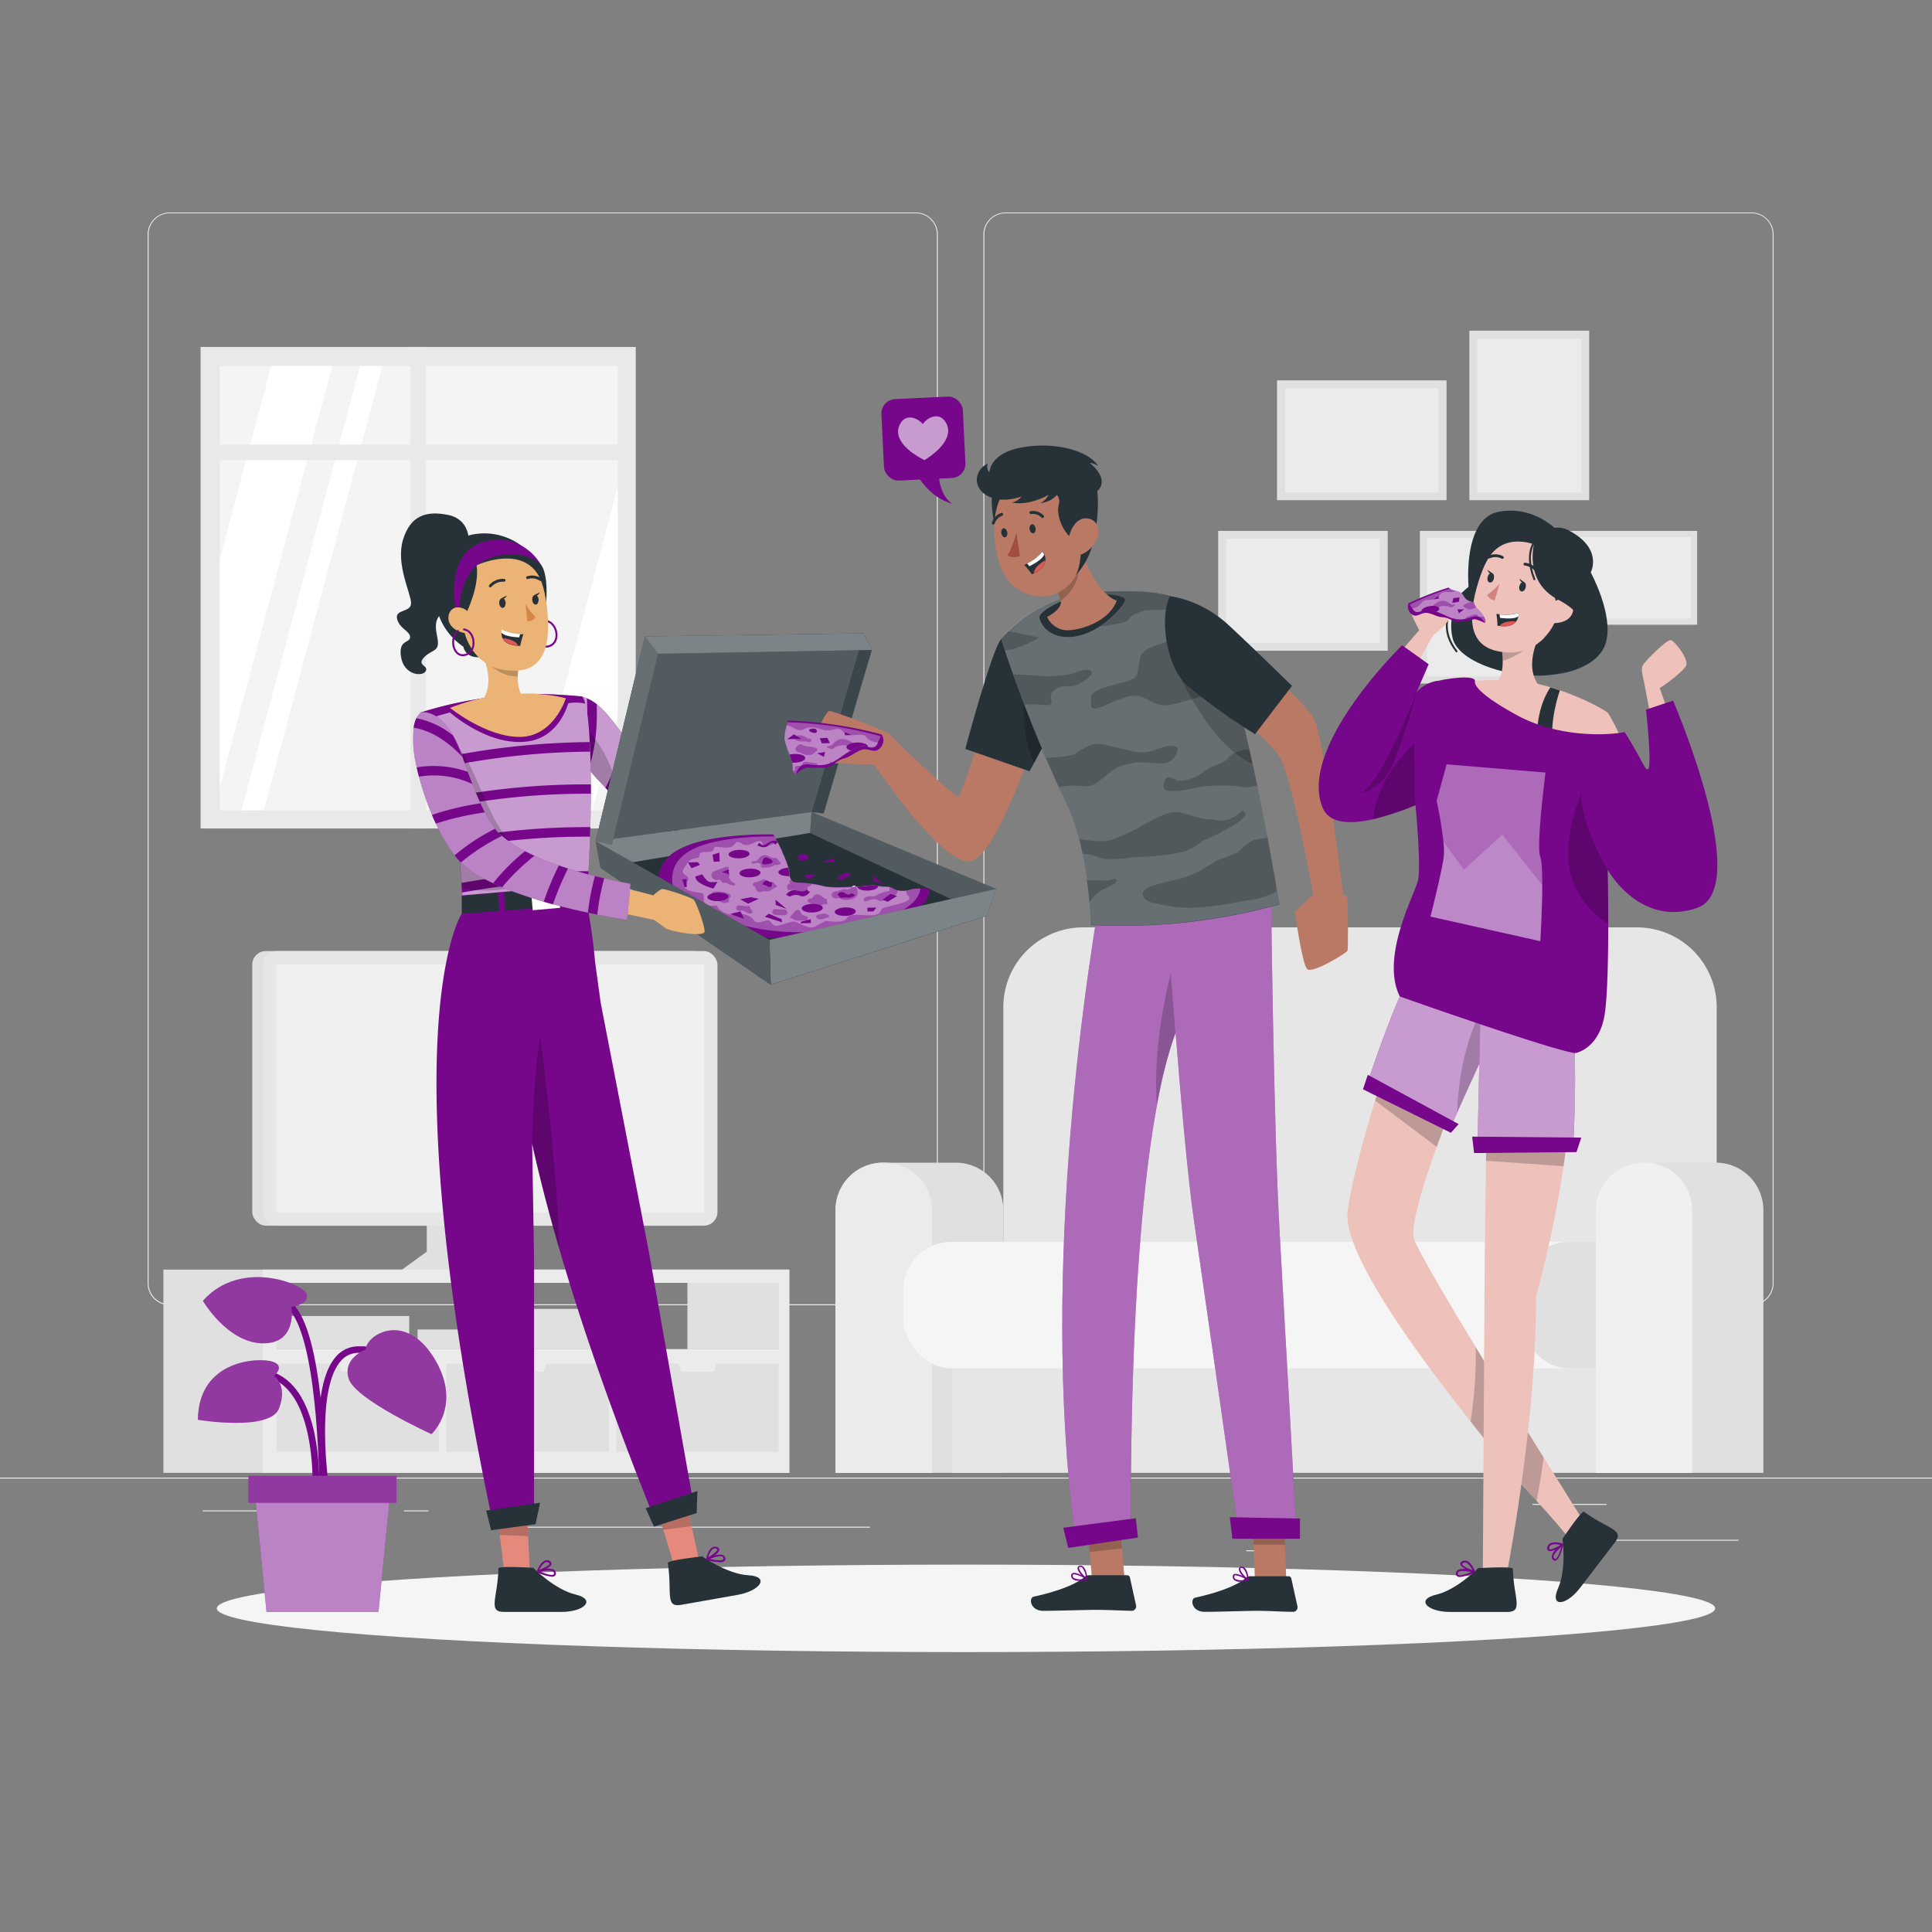 <svg xmlns="http://www.w3.org/2000/svg" viewBox="0 0 500 500"><rect x="0" y="0" width="500" height="500" fill="#808080" stroke="none"/><g id="freepik--background-complete--inject-98"><rect y="382.4" width="500" height="0.25" style="fill:#ebebeb"></rect><rect x="416.78" y="398.49" width="33.12" height="0.25" style="fill:#ebebeb"></rect><rect x="322.53" y="401.21" width="8.69" height="0.25" style="fill:#ebebeb"></rect><rect x="396.59" y="389.21" width="19.19" height="0.25" style="fill:#ebebeb"></rect><rect x="52.46" y="390.89" width="43.19" height="0.25" style="fill:#ebebeb"></rect><rect x="104.56" y="390.89" width="6.33" height="0.25" style="fill:#ebebeb"></rect><rect x="131.47" y="395.11" width="93.68" height="0.25" style="fill:#ebebeb"></rect><path d="M237,337.8H43.91a5.71,5.71,0,0,1-5.7-5.71V60.66A5.71,5.71,0,0,1,43.91,55H237a5.71,5.71,0,0,1,5.71,5.71V332.09A5.71,5.71,0,0,1,237,337.8ZM43.91,55.2a5.46,5.46,0,0,0-5.45,5.46V332.09a5.46,5.46,0,0,0,5.45,5.46H237a5.47,5.47,0,0,0,5.46-5.46V60.66A5.47,5.47,0,0,0,237,55.2Z" style="fill:#ebebeb"></path><path d="M453.31,337.8H260.21a5.72,5.72,0,0,1-5.71-5.71V60.66A5.72,5.72,0,0,1,260.21,55h193.1A5.71,5.71,0,0,1,459,60.66V332.09A5.71,5.71,0,0,1,453.31,337.8ZM260.21,55.2a5.47,5.47,0,0,0-5.46,5.46V332.09a5.47,5.47,0,0,0,5.46,5.46h193.1a5.47,5.47,0,0,0,5.46-5.46V60.66a5.47,5.47,0,0,0-5.46-5.46Z" style="fill:#ebebeb"></path><polygon points="110.45 307.23 110.45 323.93 103.39 329.05 136.32 329.05 125.8 325.16 125.8 308.4 110.45 307.23" style="fill:#e0e0e0"></polygon><path d="M42.29,328.57v52.6h162v-52.6Zm159.32,20.6h-130V332h130Z" style="fill:#e0e0e0"></path><path d="M68,328.57v52.6H204.26v-52.6Zm133.57,20.6h-130V332h130Z" style="fill:#ebebeb"></path><rect x="177.9" y="331.98" width="23.71" height="17.19" style="fill:#e0e0e0"></rect><rect x="71.58" y="340.58" width="34.33" height="8.59" style="fill:#e0e0e0"></rect><rect x="108.07" y="344.07" width="22.08" height="5.1" style="fill:#e0e0e0"></rect><rect x="135.26" y="338.73" width="26.04" height="10.44" style="fill:#e0e0e0"></rect><polygon points="97.43 352.91 96.8 354.97 88.35 354.97 87.72 352.91 71.58 352.91 71.58 375.73 113.57 375.73 113.57 352.91 97.43 352.91" style="fill:#e0e0e0"></polygon><polygon points="141.39 352.91 140.76 354.97 132.32 354.97 131.69 352.91 115.54 352.91 115.54 375.73 157.54 375.73 157.54 352.91 141.39 352.91" style="fill:#e0e0e0"></polygon><polygon points="185.36 352.91 184.73 354.97 176.28 354.97 175.65 352.91 159.51 352.91 159.51 375.73 201.5 375.73 201.5 352.91 185.36 352.91" style="fill:#e0e0e0"></polygon><rect x="65.28" y="246.13" width="117.64" height="71.08" rx="3.53" style="fill:#e0e0e0"></rect><rect x="68.04" y="246.13" width="117.64" height="71.08" rx="3.53" style="fill:#e6e6e6"></rect><rect x="94.78" y="226.3" width="64.17" height="110.73" transform="translate(408.53 154.81) rotate(90)" style="fill:#f0f0f0"></rect><path d="M280.33,240H423.61a20.66,20.66,0,0,1,20.67,20.67v82.21H259.66V260.64A20.66,20.66,0,0,1,280.33,240Z" style="fill:#e6e6e6"></path><path d="M228.53,300.9h18.84a12.28,12.28,0,0,1,12.29,12.28v68H216.25v-68A12.28,12.28,0,0,1,228.53,300.9Z" style="fill:#e0e0e0"></path><path d="M228.53,300.9h.4a12.28,12.28,0,0,1,12.29,12.28v68h-25v-68A12.28,12.28,0,0,1,228.53,300.9Z" style="fill:#ebebeb"></path><rect x="246.47" y="349.94" width="182.48" height="31.23" style="fill:#e6e6e6"></rect><rect x="233.78" y="321.38" width="202.32" height="32.76" rx="12.49" style="fill:#f5f5f5"></rect><rect x="393.6" y="321.38" width="42.26" height="32.76" rx="12.49" style="fill:#e0e0e0;isolation:isolate"></rect><path d="M425.24,300.9h18.84a12.28,12.28,0,0,1,12.28,12.28v68H413v-68A12.28,12.28,0,0,1,425.24,300.9Z" style="fill:#e0e0e0"></path><path d="M425.24,300.9h.4a12.28,12.28,0,0,1,12.28,12.28v68H413v-68A12.28,12.28,0,0,1,425.24,300.9Z" style="fill:#f0f0f0"></path><rect x="51.91" y="89.79" width="112.62" height="124.62" style="fill:#e9e9e9"></rect><rect x="56.87" y="94.72" width="103" height="115" style="fill:#f4f4f4"></rect><polygon points="85.97 94.72 56.87 203.74 56.87 144.72 70.19 94.72 85.97 94.72" style="fill:#fff"></polygon><polygon points="98.98 94.72 68.28 209.72 62.49 209.72 93.19 94.72 98.98 94.72" style="fill:#fff"></polygon><polygon points="159.87 126.08 159.87 185.11 153.34 209.72 137.56 209.72 159.87 126.08" style="fill:#fff"></polygon><rect x="106.22" y="89.79" width="4" height="124.62" style="fill:#e9e9e9"></rect><rect x="53.87" y="115.07" width="108.5" height="4" style="fill:#e9e9e9"></rect><rect x="321.71" y="130.96" width="31.01" height="43.87" transform="translate(184.31 490.12) rotate(-90)" style="fill:#e0e0e0"></rect><rect x="323.73" y="133.03" width="26.96" height="39.75" transform="translate(184.31 490.12) rotate(-90)" style="fill:#ebebeb"></rect><rect x="336.93" y="92.01" width="31.01" height="43.87" transform="translate(238.48 466.38) rotate(-90)" style="fill:#e0e0e0"></rect><rect x="338.95" y="94.08" width="26.96" height="39.75" transform="translate(238.48 466.38) rotate(-90)" style="fill:#ebebeb"></rect><rect x="367.47" y="137.4" width="27.92" height="39.5" style="fill:#e0e0e0"></rect><rect x="369.29" y="139.26" width="24.28" height="35.79" style="fill:#ebebeb"></rect><rect x="380.27" y="85.58" width="31.01" height="43.87" style="fill:#e0e0e0"></rect><rect x="382.29" y="87.64" width="26.96" height="39.75" style="fill:#ebebeb"></rect><rect x="409.91" y="132.36" width="24.28" height="34.35" transform="translate(571.58 -272.51) rotate(90)" style="fill:#e0e0e0"></rect><rect x="411.49" y="133.98" width="21.11" height="31.12" transform="translate(571.58 -272.51) rotate(90)" style="fill:#ebebeb"></rect></g><g id="freepik--Shadow--inject-98"><ellipse id="freepik--path--inject-98" cx="250" cy="416.24" rx="193.89" ry="11.32" style="fill:#f5f5f5"></ellipse></g><g id="freepik--Plant--inject-98"><path d="M83.43,384.81c-.16-1-3.66-25.18,3.35-33.51a7.61,7.61,0,0,1,5.83-2.87c14.15-.33,16.08,11,16.1,11.15l-1.67.26c-.06-.41-1.74-10-14.39-9.72a5.9,5.9,0,0,0-4.57,2.26c-6.53,7.77-3,31.93-3,32.18Z" style="fill:#76068A"></path><path d="M82.57,383.71l-1.69-.06c0-.22.56-22.25-10.29-26.8C60,352.4,55.17,361.56,55,362l-1.51-.76c0-.11,5.67-11,17.78-5.89C83.16,360.29,82.6,382.75,82.57,383.71Z" style="fill:#76068A"></path><path d="M82.62,385.44c0-.35-.1-35.19-6.9-45.38-6.52-9.79-17-5.18-17.48-5l-.7-1.54c.12-.05,12.26-5.41,19.59,5.58,7.07,10.61,7.18,44.86,7.18,46.31Z" style="fill:#76068A"></path><path d="M94.63,349.27s-6.18,2.28-4.34,7.65,21.38,14.23,21.38,14.23,8.18-7.5.66-19.7S94.8,345.42,94.63,349.27Z" style="fill:#76068A"></path><path d="M75.42,338.22s4.38-.47,4-3.14-17.05-9.55-26.91,1.57c0,0,6.31,10.84,15.43,11S75.42,338.22,75.42,338.22Z" style="fill:#76068A"></path><path d="M70.91,356.07s3-2.44-.23-3.63-19.31-.86-19.47,15c0,0,18.67,3.11,21-2.94S70.91,356.07,70.91,356.07Z" style="fill:#76068A"></path><path d="M94.63,349.27s-6.18,2.28-4.34,7.65,21.38,14.23,21.38,14.23,8.18-7.5.66-19.7S94.8,345.42,94.63,349.27Z" style="fill:#fff;opacity:0.2;isolation:isolate"></path><path d="M75.42,338.22s4.38-.47,4-3.14-17.05-9.55-26.91,1.57c0,0,6.31,10.84,15.43,11S75.42,338.22,75.42,338.22Z" style="fill:#fff;opacity:0.2;isolation:isolate"></path><path d="M70.91,356.07s3-2.44-.23-3.63-19.31-.86-19.47,15c0,0,18.67,3.11,21-2.94S70.91,356.07,70.91,356.07Z" style="fill:#fff;opacity:0.2;isolation:isolate"></path><polygon points="97.95 417.16 68.97 417.16 65.85 385.44 101.08 385.44 97.95 417.16" style="fill:#76068A"></polygon><polygon points="97.95 417.16 68.97 417.16 65.85 385.44 101.08 385.44 97.95 417.16" style="fill:#fff;opacity:0.5;isolation:isolate"></polygon><rect x="64.3" y="381.93" width="38.32" height="7" style="fill:#76068A"></rect><rect x="64.3" y="381.93" width="38.32" height="7" style="fill:#fff;opacity:0.2;isolation:isolate"></rect></g><g id="freepik--speech-bubble--inject-98"><rect x="228.42" y="102.94" width="21.1" height="21.1" rx="3.69" transform="translate(483.1 215.44) rotate(177.26)" style="fill:#76068A"></rect><path d="M233,109.62c1.38-2.49,4.26-1.69,5.82.12,1.38-1.95,4.18-3,5.79-.67,2.7,4-2.29,8-4.66,9.57-.27.18-.49.34-.68.45l-.72-.38C236,117.35,230.66,113.82,233,109.62Z" style="fill:#fff;opacity:0.6;isolation:isolate"></path><path d="M237.13,122.51s3.07,6.19,9.36,7.87c0,0-3.52-1.81-3.57-8.41Z" style="fill:#76068A"></path></g><g id="freepik--character-1--inject-98"><path d="M150.57,180.24c8.28,2.58,8.48,11.09,27.43,27.94,10.56,9.39,27.42,13.37,27.42,13.37l-2.28,6.52s-25.28.77-51.15-29.35Z" style="fill:#76068A"></path><path d="M205.42,221.55l-2.28,6.52a37.55,37.55,0,0,1-9-1.25c-.77-.19-1.59-.4-2.44-.65a62.91,62.91,0,0,1-8.39-3.09c-.73-.33-1.48-.68-2.25-1.06a74.42,74.42,0,0,1-7.23-4.05q-1-.65-2.07-1.35-2.94-2-6-4.44c-.63-.5-1.26-1-1.9-1.58-1-.88-2.1-1.82-3.16-2.8-.74-.68-1.48-1.39-2.22-2.12s-1.2-1.18-1.8-1.8c-1.45-1.51-2.93-3.11-4.4-4.82a3.31,3.31,0,0,1-.3-.34l-.52-6.76-.3-3.92-.6-7.8c.46.15.9.3,1.31.48a12.06,12.06,0,0,1,2.55,1.53c2.23,1.71,4,4.24,6.69,7.71.63.83,1.3,1.72,2,2.67,1.67,2.09,3.65,4.46,6.14,7.12.61.65,1.25,1.31,1.92,2h0c1.6,1.63,3.39,3.36,5.4,5.19.45.4.9.82,1.37,1.23.21.19.41.37.63.54a47,47,0,0,0,6.58,4.64c.73.43,1.45.84,2.19,1.23a76,76,0,0,0,7.26,3.4c.81.32,1.58.63,2.33.9A75.85,75.85,0,0,0,205.42,221.55Z" style="fill:#fff;opacity:0.6"></path><path d="M152.29,199.06a3.31,3.31,0,0,1-.3-.34l-.52-6.76a55.85,55.85,0,0,0,.41-11.24,12.06,12.06,0,0,1,2.55,1.53C154.6,186.82,154.34,193.3,152.29,199.06Z" style="fill:#76068A"></path><path d="M163.17,192.63a39.31,39.31,0,0,1-4.68,13.05c-.59-.58-1.2-1.18-1.8-1.8A40.77,40.77,0,0,0,161.12,190C161.75,190.79,162.42,191.68,163.17,192.63Z" style="fill:#76068A"></path><path d="M171.23,201.75h0a43.09,43.09,0,0,1-5.46,10.42c-.63-.5-1.26-1-1.9-1.58a42.6,42.6,0,0,0,5.44-10.85C169.92,200.4,170.56,201.06,171.23,201.75Z" style="fill:#76068A"></path><path d="M178.63,208.72a44.71,44.71,0,0,1-4.77,9.25q-1-.65-2.07-1.35a42.67,42.67,0,0,0,4.84-9.67c.45.4.9.82,1.37,1.23C178.21,208.37,178.41,208.55,178.63,208.72Z" style="fill:#76068A"></path><path d="M187.4,214.59a46.74,46.74,0,0,1-4.06,8.49c-.73-.33-1.48-.68-2.25-1.06a45.94,45.94,0,0,0,4.12-8.66C185.94,213.79,186.66,214.2,187.4,214.59Z" style="fill:#76068A"></path><path d="M197,218.89a50.87,50.87,0,0,1-2.82,7.93c-.77-.19-1.59-.4-2.44-.65a46.45,46.45,0,0,0,2.93-8.18C195.47,218.31,196.24,218.62,197,218.89Z" style="fill:#76068A"></path><path d="M160.71,207.8c-.74-.68-1.48-1.39-2.22-2.12s-1.2-1.18-1.8-1.8c-1.45-1.51-2.93-3.11-4.4-4.82a3.31,3.31,0,0,1-.3-.34l-.52-6.76-.3-3.92C154.11,190.79,158.69,196.68,160.71,207.8Z" style="opacity:0.2;isolation:isolate"></path><path d="M121.32,140.06s.34-5.61-5.28-6.78-9.82.06-11.74,6.39,2,13.78,2.09,16.35-4.26,1.54-3.63,4.14,3.5,3.23,3.37,4.79-3.11.53-2.33,5.14,5.45,5.12,6.36,3.63-2.47-1.48-.39-3.63,4.2-1.25,3.4-5.14-.53-5.61,3.29-7.67S121.32,140.06,121.32,140.06Z" style="fill:#263238"></path><path d="M141.32,156s.78-7.26-1.41-10a31.48,31.48,0,0,0-5.29-5,16,16,0,0,0-12.4-2.65c-7,1.55-10.37,8.1-9.6,16.64a16.59,16.59,0,0,0,7.29,12.36s.68,4.63,7.78,1.86S141.32,156,141.32,156Z" style="fill:#263238"></path><polygon points="180.87 403.52 174.31 404.68 171.62 395.74 169.17 387.53 176.73 384.89 178.93 394.75 180.87 403.52" style="fill:#e4897b"></polygon><path d="M172.83,404.51c-.11-.73,8.88-1.73,8.88-1.73s6.44,4.59,12,4.9,3.13,4-2.81,5.07l-14.67,2.59C172,416.09,174,412,172.83,404.51Z" style="fill:#263238"></path><path d="M186.12,404.28a13.8,13.8,0,0,1-3.22-.53l-.08,0h0l-.06-.06h0a.14.14,0,0,1,0-.06h0a.21.21,0,0,1,0-.11c0-.1.4-2.3,1.51-3a1.39,1.39,0,0,1,1.16-.17c.44.12.68.34.71.64.06.47-.49,1.05-1.15,1.57a3.73,3.73,0,0,1,2-.14,1,1,0,0,1,.58.52.89.89,0,0,1,0,1A1.94,1.94,0,0,1,186.12,404.28Zm-2.43-.82c1.4.32,3.12.53,3.48.11,0,0,.12-.15,0-.48a.5.5,0,0,0-.31-.27C186.13,402.57,184.64,403.06,183.69,403.46Zm1.31-2.74a.91.91,0,0,0-.5.15,4,4,0,0,0-1.19,2.18c1.23-.73,2.38-1.65,2.33-2.05,0-.13-.24-.21-.37-.24A.84.84,0,0,0,185,400.72Z" style="fill:#76068A"></path><polygon points="178.96 394.95 171.66 395.92 169.19 387.62 176.74 384.93 178.96 394.95" style="opacity:0.2;isolation:isolate"></polygon><polygon points="137.09 406.33 130.43 406.33 129.33 397.06 128.34 388.55 136.25 387.26 136.7 397.36 137.09 406.33" style="fill:#e4897b"></polygon><path d="M129,405.9c0-.73,9-.15,9-.15s5.55,5.64,10.94,6.91,2.38,4.5-3.65,4.5h-14.9C126.15,417.16,128.82,413.51,129,405.9Z" style="fill:#263238"></path><path d="M142.79,408.05a11.13,11.13,0,0,1-3.74-1.14.12.12,0,0,1-.08-.06h0l0-.05a.28.28,0,0,1,0-.18c0-.09.79-2.2,2-2.71a1.38,1.38,0,0,1,1.16,0c.42.2.62.45.6.76,0,.48-.67.95-1.41,1.34a3.7,3.7,0,0,1,2,.23,1,1,0,0,1,.48.61.85.85,0,0,1-.22,1A1.27,1.27,0,0,1,142.79,408.05Zm-2.92-1.29c1.33.56,3,1.06,3.41.71,0,0,.15-.12.06-.48a.52.52,0,0,0-.26-.31C142.43,406.31,140.88,406.53,139.87,406.76Zm1.62-2.48a.94.94,0,0,0-.37.07,4,4,0,0,0-1.55,1.94c1.34-.51,2.63-1.21,2.65-1.61,0-.13-.2-.25-.32-.3A.91.91,0,0,0,141.49,404.28Z" style="fill:#76068A"></path><polygon points="136.7 397.56 129.33 397.24 128.34 388.64 136.25 387.31 136.7 397.56" style="opacity:0.2;isolation:isolate"></polygon><path d="M179.58,389.75l-10.78,1.9c-10.88-27.1-18.62-49.73-24.08-68.51-2.95-10.13-5.24-19.14-7-27.13l.49,29.51v67h-11c-26.63-127-7.76-156-7.76-156l31.86-5.44A143.69,143.69,0,0,1,154,248.9l1.44,10.53,12.45,64.31Z" style="fill:#76068A"></path><polygon points="167.11 390.32 180.48 385.89 180.3 391.57 169.24 395.1 167.11 390.32" style="fill:#263238"></polygon><polygon points="125.83 390.94 139.77 388.9 138.6 394.47 127.1 396.02 125.83 390.94" style="fill:#263238"></polygon><polygon points="119.5 231.75 119.5 236.51 151.99 234.01 151.99 228.39 119.5 231.75" style="fill:#263238"></polygon><rect x="137.6" y="229.86" width="7.13" height="5.41" transform="translate(-20.18 13.52) rotate(-5.12)" style="fill:#fff"></rect><rect x="129" y="229.79" width="1.61" height="8.22" transform="translate(-11.77 6.93) rotate(-2.93)" style="fill:#76068A"></rect><rect x="148.85" y="227.61" width="1.61" height="8.22" transform="translate(-11.61 7.93) rotate(-2.92)" style="fill:#76068A"></rect><path d="M152.13,229l-32.5,2.81a115.53,115.53,0,0,0-3.46-23.87c-.78-3.11-1.75-6.59-3-10.6-.67-2.15-1.41-4.46-2.24-6.94-.62-1.88-1.29-3.88-2-6a96.58,96.58,0,0,1,13.48-3.26,103.56,103.56,0,0,1,14.6-1.54c6.32-.05,13.58.66,13.58.66s1,.25,1.69,6.95C152.85,193.48,153.43,206.07,152.13,229Z" style="fill:#76068A"></path><path d="M152.9,205.42c0,2.61-.05,5.48-.13,8.64,0,.81-.05,1.62-.07,2.47-.1,2.77-.22,5.74-.39,8.93,0,.81-.08,1.64-.13,2.47,0,.34,0,.68-.05,1l-32.5,2.8c0-.25,0-.51,0-.77s0-.7-.07-1.05-.07-.95-.1-1.43c-.22-3.06-.48-5.94-.91-9-.12-.79-.24-1.6-.37-2.43-.43-2.54-1-5.25-1.73-8.3-.08-.29-.15-.59-.23-.89-.12-.5-.25-1-.38-1.5-.61-2.3-1.31-4.82-2.16-7.59-.15-.49-.31-1-.46-1.52-.09-.27-.18-.56-.27-.84-.42-1.34-.88-2.75-1.36-4.23-.2-.61-.4-1.23-.61-1.86-.42-1.28-.87-2.62-1.34-4q-.33-1-.69-2a96.34,96.34,0,0,1,13.49-3.25A103.58,103.58,0,0,1,137,179.58c6.32-.05,13.59.66,13.59.66s.41.1.89,1.86a33.63,33.63,0,0,1,.79,5.09c.13,1.33.25,2.93.35,4.86.05.77.09,1.6.12,2.48.1,2.39.16,5.18.18,8.43C152.91,203.75,152.91,204.58,152.9,205.42Z" style="fill:#fff;opacity:0.6"></path><path d="M147.06,182s-2.21,8.88-10.68,9.91c-10.12,1.24-19.92-7.53-19.92-7.53s-3.13.83-6.87,2q-.33-1-.69-2a96.34,96.34,0,0,1,13.49-3.25A103.58,103.58,0,0,1,137,179.58c6.32-.05,13.59.66,13.59.66s.41.1.89,1.86A11.39,11.39,0,0,0,147.06,182Z" style="fill:#76068A"></path><path d="M152.72,194.53a193,193,0,0,0-39.09,4.28c-.15-.49-.31-1-.46-1.52-.09-.27-.18-.56-.27-.84a197.23,197.23,0,0,1,39.7-4.4C152.65,192.82,152.69,193.65,152.72,194.53Z" style="fill:#76068A"></path><path d="M152.9,205.42a186.2,186.2,0,0,0-36.5,3.37c-.08-.29-.15-.59-.23-.89-.12-.5-.25-1-.38-1.5A190,190,0,0,1,152.9,203C152.91,203.75,152.91,204.58,152.9,205.42Z" style="fill:#76068A"></path><path d="M152.77,214.06c0,.81-.05,1.62-.07,2.47a184,184,0,0,0-34.2,3c-.12-.79-.24-1.6-.37-2.43A187.44,187.44,0,0,1,152.77,214.06Z" style="fill:#76068A"></path><path d="M152.31,225.46c0,.81-.08,1.64-.13,2.47a185.63,185.63,0,0,0-32.6,3.06c-.06-.84-.11-1.66-.17-2.48A191.14,191.14,0,0,1,152.31,225.46Z" style="fill:#76068A"></path><path d="M139.24,224.26l-6.43,5.36a32.19,32.19,0,0,1-13.3.32c0-.48-.07-.95-.1-1.43-.22-3.06-.48-5.94-.91-9-.12-.79-.24-1.6-.37-2.43-.43-2.54-1-5.25-1.73-8.3-.08-.29-.15-.59-.23-.89-.12-.5-.25-1-.38-1.5-.61-2.3-1.31-4.82-2.16-7.59-.15-.49-.31-1-.46-1.52-.09-.27-.18-.56-.27-.84-.42-1.34-.88-2.75-1.36-4.23,1.19-1.88,2.64-2.6,4.25-1.51C124.74,196.78,124.83,216.18,139.24,224.26Z" style="opacity:0.2;isolation:isolate"></path><path d="M134.3,186.76c-8-1-10.41-4.45-10.41-4.45,5.08-4.79.86-13.1.86-13.1l9.64,1.8a29.58,29.58,0,0,0-.38,4.06c-.07,5.85,2.58,5.91,2.58,5.91C138.28,184.15,134.3,186.76,134.3,186.76Z" style="fill:#ebb376"></path><path d="M134.39,171a29.58,29.58,0,0,0-.38,4.06c-6.51,0-9.26-5.86-9.26-5.86Z" style="opacity:0.2;isolation:isolate"></path><path d="M141,160.66c2.87,0,4.19,4.76,1.76,6.26-3.13,1.93-5.36-3.12-3.24-5.62" style="fill:none;stroke:#76068A;stroke-linecap:round;stroke-linejoin:round;stroke-width:0.5px"></path><path d="M129.06,144.05c8.38-.46,11.32,3.88,12.41,12.49,1.36,10.75-.61,18.54-11.22,16.81C115.85,171,115.14,144.82,129.06,144.05Z" style="fill:#ebb376"></path><path d="M136,156.36a17.72,17.72,0,0,0,2.63,3.35,2.32,2.32,0,0,1-2.16,1.06Z" style="fill:#d58745"></path><path d="M130.86,156c0,.69-.27,1.27-.73,1.31s-.88-.49-.93-1.18.27-1.27.73-1.31S130.81,155.27,130.86,156Z" style="fill:#263238"></path><path d="M129.74,154.83l1.45-.71S130.55,155.44,129.74,154.83Z" style="fill:#263238"></path><path d="M139.4,155.15c0,.69-.28,1.27-.74,1.31s-.87-.49-.92-1.18.27-1.28.73-1.31S139.34,154.46,139.4,155.15Z" style="fill:#263238"></path><path d="M138.28,154l1.45-.71S139.08,154.63,138.28,154Z" style="fill:#263238"></path><path d="M130.46,150.18a4.38,4.38,0,0,0-3.57,1.46" style="fill:none;stroke:#263238;stroke-linecap:round;stroke-linejoin:round;stroke-width:0.725px"></path><path d="M136.53,149.49a3.91,3.91,0,0,1,3.38.51" style="fill:none;stroke:#263238;stroke-linecap:round;stroke-linejoin:round;stroke-width:0.725px"></path><path d="M135.46,164.14a21.32,21.32,0,0,0-.82,3,4.87,4.87,0,0,1-.54,0c-2.46-.11-3.56-1-4-1.9a3,3,0,0,1-.32-1.46,2.71,2.71,0,0,1,.11-.85,11.51,11.51,0,0,0,4.76,1.22Z" style="fill:#263238"></path><path d="M134.62,164.09l-.26.86c-2.31-.11-3.92-.5-4.61-1.23a2.71,2.71,0,0,1,.11-.85A11.51,11.51,0,0,0,134.62,164.09Z" style="fill:#fff"></path><path d="M134.1,167.08c-2.46-.11-3.56-1-4-1.9a7.87,7.87,0,0,1,2.7.67A3,3,0,0,1,134.1,167.08Z" style="fill:#de5753"></path><path d="M120.67,158.68s3.55-7.1,2.66-12.38c0,0,16.24-7.7,18,9.11,0,0,.8-15-13.62-14.6s-13.21,21.53-5.43,27.4C122.26,168.21,118.49,163.12,120.67,158.68Z" style="fill:#263238"></path><path d="M119,158.57a16.78,16.78,0,0,1,2.63-10.32c3.31-5.16,13.54-6.62,18.26-2.24a13.26,13.26,0,0,0-7.73-5.95c-4.49-1.16-17-.87-14.23,17.92Z" style="fill:#76068A"></path><path d="M122.14,160.37a3.69,3.69,0,0,0-4.14-3.14c-2.58.43-3.53,5.83,3,6.75C121.94,164.12,122.41,163.18,122.14,160.37Z" style="fill:#ebb376"></path><path d="M120.08,162.88c2.83.41,3.42,5.33.79,6.45-3.39,1.43-4.83-3.9-2.36-6.05" style="fill:none;stroke:#76068A;stroke-linecap:round;stroke-linejoin:round;stroke-width:0.5px"></path><path d="M116.46,183.2s9.41,7.63,18.16,7.51,11.83-10,11.83-10S132.87,176.72,116.46,183.2Z" style="fill:#ebb376"></path><path d="M144.72,323.14c-2.95-10.13-5.24-19.14-7-27.13a249.22,249.22,0,0,1,2.05-28.3S144.44,304.21,144.72,323.14Z" style="opacity:0.2;isolation:isolate"></path><polygon points="225.63 168.21 213.16 210.53 210.02 210.15 223.52 163.91 225.63 168.21" style="fill:#263238"></polygon><polygon points="225.63 168.21 213.16 210.53 210.02 210.15 223.52 163.91 225.63 168.21" style="fill:#fff;opacity:0.1"></polygon><polygon points="154.15 217.71 210.02 210.15 209.66 215.56 155.38 224.53 154.15 217.71" style="fill:#263238"></polygon><polygon points="154.15 217.71 210.02 210.15 209.66 215.56 155.38 224.53 154.15 217.71" style="fill:#fff;opacity:0.4"></polygon><polygon points="210.02 210.15 257.79 230.04 255.41 236.99 209.66 215.56 210.02 210.15" style="fill:#263238"></polygon><polygon points="210.02 210.15 257.79 230.04 255.41 236.99 209.66 215.56 210.02 210.15" style="fill:#fff;opacity:0.2"></polygon><polygon points="155.38 224.53 209.66 215.56 255.41 236.99 199.47 254.84 155.38 224.53" style="fill:#263238"></polygon><path d="M240.53,230.13c-.05,4.5-6,9.52-24.42,12.16-26.91,3.85-45.55-8.89-45.77-13.55-.31-6.3,4.18-11.52,22.54-12.63,2.41-.15,4.85-.19,7.28-.16l.27.51c.17.34.36.7.56,1.08l.16.34.08.08,0,0c.44.86.88,1.77,1.29,2.67a1.17,1.17,0,0,0,0,.11,26.34,26.34,0,0,1,1.44,3.76,4.15,4.15,0,0,1,.2,1.11,4.4,4.4,0,0,0,.15,1.12,2.45,2.45,0,0,0,.34.78,1.76,1.76,0,0,0,1.21.85s2,.05,4.1.32a19.54,19.54,0,0,1,2.77.51c2.2.6,5.18.41,7.7.28l.08-.07a.75.75,0,0,1,.77-.16.48.48,0,0,1,.16.18h.38c2.72-.08,3.78-.55,5.45-.15,1.24.29,2.17.13,3,.3a2.87,2.87,0,0,1,.88.36,3.67,3.67,0,0,0,1.07.45,5.55,5.55,0,0,0,2.26.1,4.29,4.29,0,0,0,.89-.22,8,8,0,0,1,2.78-.29,3,3,0,0,0,.43,0A5.85,5.85,0,0,1,240.53,230.13Z" style="fill:#76068A"></path><path d="M238.2,230c-.49,4-6.2,8.28-22.31,10.6-24.65,3.53-41.73-8.14-41.93-12.41-.28-5.77,3.83-10.56,20.64-11.57,1.93-.12,3.88-.16,5.83-.15.17.34.36.7.56,1.08l.16.34.08.08,0,0c.44.86.88,1.77,1.29,2.67a1.17,1.17,0,0,0,0,.11,26.34,26.34,0,0,1,1.44,3.76,4.15,4.15,0,0,1,.2,1.11,4.4,4.4,0,0,0,.15,1.12,2.45,2.45,0,0,0,.34.78,1.76,1.76,0,0,0,1.21.85s2,.05,4.1.32a19.54,19.54,0,0,1,2.77.51c2.2.6,5.18.41,7.7.28l.08-.07a.75.75,0,0,1,.77-.16.48.48,0,0,1,.16.18h.38c2.72-.08,3.78-.55,5.45-.15,1.24.29,2.17.13,3,.3a2.87,2.87,0,0,1,.88.36,3.67,3.67,0,0,0,1.07.45,5.55,5.55,0,0,0,2.26.1,4.29,4.29,0,0,0,.89-.22A8,8,0,0,1,238.2,230Z" style="fill:#fff;opacity:0.3"></path><path d="M235.08,231.88a1.65,1.65,0,0,1-.55-1.38,5.55,5.55,0,0,1-2.26-.1,2.38,2.38,0,0,1,0,.26,1,1,0,0,1-.55.93.93.93,0,0,1-.2.1c-.85.44-1.66.38-2.47,1a3.69,3.69,0,0,1-.4.29,1.23,1.23,0,0,1-.52.2c-.53.05-1-.33-1.51-.45A3,3,0,0,0,225,233a2.66,2.66,0,0,1-1.41.24.89.89,0,0,1,.49-1.09,2.64,2.64,0,0,1,1.31-.16,2.37,2.37,0,0,0,1.3-.19c.16-.09.29-.21.45-.3a9.52,9.52,0,0,1,2.35-.77l.78-.21a1.1,1.1,0,0,1-.07-.65.65.65,0,0,1,.13-.28c-.86-.17-1.79,0-3-.3-1.67-.4-2.73.07-5.45.15h-.38a3.42,3.42,0,0,1,.42,2.14,2.59,2.59,0,0,1-1,.95,3.2,3.2,0,0,1-.74.24,4.83,4.83,0,0,1-2.27,0c-.17-.08-.32-.2-.49-.26a3.41,3.41,0,0,0-1.11,0,1.2,1.2,0,0,1-.95-.52.84.84,0,0,1,.09-1c.33-.3.84-.22,1.28-.32s.89-.43,1.37-.51,1.29.18,1.84-.11a3.05,3.05,0,0,0,.57-.45c-2.52.13-5.5.32-7.7-.28a19.54,19.54,0,0,0-2.77-.51.63.63,0,0,1-.08.23c-.2.33-.7.24-.89.52s0,.63-.06,1a.37.37,0,0,1,0,.17,3.18,3.18,0,0,1-1.44.86c-.3,0-.47-.36-.66-.6a1.39,1.39,0,0,0-.44-.36,2.16,2.16,0,0,0-.78-.25,7.29,7.29,0,0,0-1.4,0,.47.47,0,0,1-.33-.06.5.5,0,0,1-.13-.21,1.7,1.7,0,0,1-.17-.67.62.62,0,0,1,.32-.57c.17-.08.44-.1.45-.29s-.07-.16-.11-.24a.51.51,0,0,1,.3-.63l.16-.05a2.45,2.45,0,0,1-.34-.78,4.4,4.4,0,0,1-.15-1.12,4.15,4.15,0,0,0-.2-1.11,26.34,26.34,0,0,0-1.44-3.76,1.17,1.17,0,0,1,0-.11c-.41-.9-.85-1.81-1.29-2.67l0,0-.08-.08-.16-.34-.15.11a6.46,6.46,0,0,1-.75.51,5.56,5.56,0,0,1-1.16.51c-.79.24-1.18.2-1.39,0-.41-.31-.19-1.06-1-1.12-1.17-.07-2.21,1-3.48,1s-.89-.45-2-.77-.83,1.2-2.68,1.41-3.7-.78-3.84.49c-.12,1.07-3.06.28-3.52,1.08s.22,1.06-1.28,1.25S178,223.2,177,224.74s.79,1.58,1.11,2.45c.16.42-.14.79-.46,1.16s-.65.77-.51,1.23c.27.91,2.93,1.35,4.2,1.48s.42,1.28,1,2.64,3.31.19,3.35.91,2.12,2.08,4,2.19a3.16,3.16,0,0,0,1-.09,4.59,4.59,0,0,1,1.24-.16,4.49,4.49,0,0,1,3.34,1.74c.81,1.05,2.91-.27,3.59-.1s.72.86,1.52,1.32,4.43-1.19,5.19-1,3,1.37,4.26,1.52,3.26-1.84,4.3-1.68,4.29.54,5-.72,3.91-.8,5.3-.75,3,0,3.45-1.07,1.24-.9,2.57-1.34S236.43,233.38,235.08,231.88Zm-24.69.35c.05-.09.09-.19.13-.28a1.16,1.16,0,0,1,1.39-.41,5,5,0,0,1,1.33.83,1,1,0,0,0,.73.27c0,.34.06.67.1,1s0,.44-.22.44-.18-.11-.27-.15a.27.27,0,0,0-.13,0c-.28,0-.72.39-1,.44h0a3.68,3.68,0,0,1-2.22-.43c-.31-.13-.6-.28-.9-.41a.66.66,0,0,1-.32-.22.45.45,0,0,1,.19-.56,1.82,1.82,0,0,1,.61-.2A.91.91,0,0,0,210.39,232.23Zm-15.6-9.34c.27-.09.56,0,.83-.09.44-.12.67-.6,1-.93a1.89,1.89,0,0,1,1.88-.48c.57.18,1.06.64,1.66.66a2.23,2.23,0,0,1,.73,0c.47.17.55.83,1,1.11.08.06.19.11.21.21s-.09.23-.2.28a5.91,5.91,0,0,1-1.27.2,7.62,7.62,0,0,0-1.24.56,2.55,2.55,0,0,1-1,.09,4.76,4.76,0,0,1-1,.07.55.55,0,0,1-.46-.4c0-.11,0-.23,0-.35a.44.44,0,0,0-.13-.24,1.09,1.09,0,0,0-.76-.24,4.06,4.06,0,0,0-1,.13.53.53,0,0,1-.39,0C194.35,223.38,194.53,223,194.79,222.89Zm-10.58,3.33a.75.75,0,0,1,.09-.3,1.35,1.35,0,0,1,.79-.54l2.41-.89a1.52,1.52,0,0,1,.91-.14c.09,0,.2.08.21.17s-.07.18-.13.25a1.06,1.06,0,0,0-.22.33.6.6,0,0,0,.1.74c.08.06.18.1.26.16a.15.15,0,0,1,.09.06.56.56,0,0,1,0,.61,1.11,1.11,0,0,0-.12.3,3.81,3.81,0,0,0,.88,1.34l0,0a2.69,2.69,0,0,1,.57.26c.18.13.27.44.08.57a.48.48,0,0,1-.39,0,5.45,5.45,0,0,1-1.06-.25c-.27-.11-.5-.37-.77-.44s-.73.15-1.06-.12-.32-.66-.65-.69a.72.72,0,0,0-.29.06,1.39,1.39,0,0,1-1.78-1.53Zm4.42,7.27a.31.31,0,0,1-.21.06c-.61,0-1,.3-1.65,0a3.32,3.32,0,0,0-.89-.38.42.42,0,0,0-.16,0h-.38l-.24,0a2.7,2.7,0,0,1-1.1-.48.88.88,0,0,1-.42-.43c-.1-.3.13-.6.35-.83l.17-.18a1.87,1.87,0,0,1,.64-.45,2.05,2.05,0,0,1,.65-.1,7.7,7.7,0,0,1,3.08.54c.32.13.68.36.64.69s-.38.48-.45.78a.94.94,0,0,0,0,.29,1.87,1.87,0,0,1,0,.25A.28.28,0,0,1,188.63,233.49Zm6.09,2.5a.52.52,0,0,1-.43.42c-.91.17-1.48-.73-2.34-.77-.39,0-.81.12-1.15-.08a.66.66,0,0,1-.12-1,1.1,1.1,0,0,1,.85-.23,10,10,0,0,0,1.87.18c.26,0,.58-.08.71.14a1.06,1.06,0,0,1,.09.39c.09.35.53.56.52.9Zm2.68-5.31c-.18,0-.35.14-.53.18a1.05,1.05,0,0,1-1.13-.51c-.16-.31-.17-.7-.43-.92a1.74,1.74,0,0,1-.41-.28c-.18-.25,0-.61.29-.74a4.08,4.08,0,0,1,.87-.19,9.21,9.21,0,0,0,1.08-.46,1.14,1.14,0,0,1,1.12,0l.1.09a2.23,2.23,0,0,0,.44.43,1.83,1.83,0,0,0,.93,0,.77.77,0,0,1,.45.11,1.59,1.59,0,0,1,.36.45.5.5,0,0,0,.47.27.39.39,0,0,1-.15.51,4.41,4.41,0,0,1-.54.24,3.82,3.82,0,0,0-.68.45,1.64,1.64,0,0,1-.69.33C198.43,230.79,197.92,230.52,197.4,230.68Zm5.67,6.2a20,20,0,0,1-2.44-.13.91.91,0,0,1-.53-.2.77.77,0,0,1-.24-.53.76.76,0,0,1,.21-.53.69.69,0,0,1,.52-.24,19.84,19.84,0,0,0,2.44.13.75.75,0,0,1,0,1.5Zm2.84,1.3a3,3,0,0,1-.51-.25,4.7,4.7,0,0,0-.87-.36c-.11-.17,0-.39.17-.55l.88-1a1.51,1.51,0,0,1,.71-.52.76.76,0,0,1,.85.39c.07.14.1.3.16.44a1.6,1.6,0,0,0,1.12.72c.43.11.88.4.57.9a.46.46,0,0,1-.15.16h0a.91.91,0,0,1-.47.12,6.48,6.48,0,0,1-.65,0A7.22,7.22,0,0,1,205.91,238.18Zm8.44-.81a8.64,8.64,0,0,1-1.9.57h-.27c-.48-.07-1.2-.48-.87-1a.78.78,0,0,1,.52-.25l.6-.12a3.47,3.47,0,0,1,1-.1,1.79,1.79,0,0,1,1.06.46.31.31,0,0,1,.13.25C214.63,237.26,214.48,237.33,214.35,237.37Z" style="fill:#fff;opacity:0.3"></path><path d="M194,220.94c0,.62-1.19,1.16-2.69,1.2s-2.74-.42-2.76-1,1.19-1.16,2.69-1.2S193.93,220.33,194,220.94Z" style="fill:#76068A"></path><path d="M196.82,225.85c0,.62-1.19,1.15-2.7,1.2s-2.74-.43-2.75-1.05,1.18-1.15,2.69-1.19S196.8,225.23,196.82,225.85Z" style="fill:#76068A"></path><path d="M204.33,226.76h-.12c-1.51,0-2.74-.43-2.76-1s1.11-1.12,2.53-1.19a4.15,4.15,0,0,1,.2,1.11A4.4,4.4,0,0,0,204.33,226.76Z" style="fill:#76068A"></path><ellipse cx="210.21" cy="235.04" rx="2.73" ry="1.12" transform="translate(-6.56 6.03) rotate(-1.62)" style="fill:#76068A"></ellipse><path d="M227.29,229.29c0,.62-1.19,1.15-2.69,1.19s-2.74-.42-2.76-1C224.56,229.36,225.62,228.89,227.29,229.29Z" style="fill:#76068A"></path><path d="M188.52,232c0,.62-1.19,1.15-2.7,1.2s-2.74-.43-2.76-1,1.19-1.15,2.7-1.19S188.5,231.38,188.52,232Z" style="fill:#76068A"></path><path d="M221.48,235.84c0,.62-1.19,1.16-2.7,1.2s-2.74-.43-2.76-1,1.19-1.16,2.7-1.2S221.46,235.22,221.48,235.84Z" style="fill:#76068A"></path><path d="M202.54,220.77h-.22l.17-.12A1.17,1.17,0,0,0,202.54,220.77Z" style="fill:#76068A"></path><polygon points="193.63 233.86 191.56 232.75 194.27 232.19 196.35 232.62 193.63 233.86" style="fill:#76068A"></polygon><polygon points="197.92 237.25 198.95 236.48 202.32 237.9 202.34 238.68 197.92 237.25" style="fill:#76068A"></polygon><path d="M203.46,231.58a2.54,2.54,0,0,1,2.84-1.1c1.87.54,2.43-.19,2.43-.19l.89.54s-1.2,1.64-2.54,1a2.87,2.87,0,0,0-2.66.24Z" style="fill:#76068A"></path><path d="M179.94,226.85l1.79-.57s1.22,1.94,2,2a12.16,12.16,0,0,0,1.94-.06l-1,1.72S180.05,228.89,179.94,226.85Z" style="fill:#76068A"></path><polygon points="228.36 232.88 230.46 231.33 232.15 231.89 229.76 233.37 228.36 232.88" style="fill:#76068A"></polygon><polygon points="216.59 227.3 218.7 225.75 220.39 226.3 218 227.78 216.59 227.3" style="fill:#76068A"></polygon><path d="M216.76,231.55a1.21,1.21,0,0,1,1.86-.4c1.26.8,1.71,0,1.71,0l1,.46a2.57,2.57,0,0,1-1.76.71,7.56,7.56,0,0,0-2,.07Z" style="fill:#76068A"></path><path d="M201.23,218l0,0-.59.63a1.18,1.18,0,0,0-.52-.46c-.28-.12-.68-.07-1.16.51-1,1.24-3,.08-3,.08l.64-.66a1.09,1.09,0,0,0,.94.62.94.94,0,0,0,.34-.07c.76-.28,2-1.46,3-1a.84.84,0,0,1,.31.23Z" style="fill:#76068A"></path><polygon points="184.42 221.21 186.18 220.64 186.25 222.97 184.7 223.01 184.42 221.21" style="fill:#76068A"></polygon><polygon points="178.04 223.2 180.57 223.13 181.17 223.8 178.96 224.69 178.04 223.2" style="fill:#76068A"></polygon><polygon points="176.56 227.54 177.67 227.51 177.73 229.57 177.18 229.58 176.56 227.54" style="fill:#76068A"></polygon><polygon points="188.94 236.54 191.64 235.86 192.57 237.78 188.94 236.54" style="fill:#76068A"></polygon><path d="M197.69,229c-.84,0,.41-1.45,1-1.05a2.53,2.53,0,0,0,1.15.41s0,1-.41,1.19S198.17,229,197.69,229Z" style="fill:#76068A"></path><path d="M197.25,223.24s.2-1.57,1.2-1.3,2,1.07,1.27,1.4S197,224,197.25,223.24Z" style="fill:#76068A"></path><path d="M206.56,222.27s.2-1.57,1.19-1.31,2,1.07,1.27,1.41S206.35,223,206.56,222.27Z" style="fill:#76068A"></path><polygon points="186.81 225.71 188.61 224.96 188.65 226.23 186.81 225.71" style="fill:#76068A"></polygon><polygon points="200.75 234.19 200.72 232.85 203.56 235.23 200.75 234.19" style="fill:#76068A"></polygon><polygon points="225.9 227.93 225.87 226.59 228.71 228.97 225.9 227.93" style="fill:#76068A"></polygon><polygon points="207.28 238.95 207.27 238.54 209.82 237.89 209.85 238.88 207.28 238.95" style="fill:#76068A"></polygon><polygon points="213.36 223.25 213.35 222.84 215.9 222.18 215.93 223.18 213.36 223.25" style="fill:#76068A"></polygon><polygon points="224.5 235.9 224.48 234.93 226.78 234.86 226.03 235.86 224.5 235.9" style="fill:#76068A"></polygon><polygon points="208.5 227.34 208.47 226.37 210.78 226.3 210.02 227.3 208.5 227.34" style="fill:#76068A"></polygon><path d="M201.15,217.88l.08.08,0,0Z" style="fill:#fff"></path><path d="M221.46,229.45l-1,.05.08-.07a.75.75,0,0,1,.77-.16A.48.48,0,0,1,221.46,229.45Z" style="fill:#fff"></path><polygon points="199.14 243.23 257.79 230.04 255.41 236.99 199.47 254.84 199.14 243.23" style="fill:#263238"></polygon><polygon points="199.14 243.23 257.79 230.04 255.41 236.99 199.47 254.84 199.14 243.23" style="fill:#fff;opacity:0.4"></polygon><polygon points="155.38 224.53 154.15 217.71 199.14 243.23 199.47 254.84 155.38 224.53" style="fill:#263238"></polygon><polygon points="155.38 224.53 154.15 217.71 199.14 243.23 199.47 254.84 155.38 224.53" style="fill:#fff;opacity:0.2"></polygon><polygon points="154.15 217.71 166.9 164.71 223.52 163.91 210.02 210.15 154.15 217.71" style="fill:#263238"></polygon><polygon points="154.15 217.71 166.9 164.71 223.52 163.91 210.02 210.15 154.15 217.71" style="fill:#fff;opacity:0.2"></polygon><polygon points="166.9 164.71 170.32 169.19 158.34 218.63 154.15 217.71 166.9 164.71" style="fill:#263238"></polygon><polygon points="166.9 164.71 170.32 169.19 158.34 218.63 154.15 217.71 166.9 164.71" style="fill:#fff;opacity:0.3"></polygon><polygon points="166.9 164.71 170.32 169.19 225.63 168.21 223.52 163.91 166.9 164.71" style="fill:#263238"></polygon><polygon points="166.9 164.71 170.32 169.19 225.63 168.21 223.52 163.91 166.9 164.71" style="fill:#fff;opacity:0.4"></polygon><path d="M159.93,229.36l9.17,2.35a8.47,8.47,0,0,1,2.13-1.61c.73-.22,7.79,2.17,8.35,2.79s2.77,6.45,2.77,8.15-9.35-.11-10.13-.83a33.41,33.41,0,0,0-3-2.15l-11.53-2.45Z" style="fill:#ebb376"></path><path d="M163.17,228.72l-.89,9.34s-3.1-.44-7.7-1.36c-.77-.15-1.59-.32-2.43-.51-2.73-.58-5.82-1.3-9-2.15l-2.38-.67a103,103,0,0,1-10.83-3.75c-.78-.34-1.56-.68-2.31-1.05a31.11,31.11,0,0,1-8.33-5.37c-.13-.12-.26-.25-.38-.38a15.39,15.39,0,0,1-1.25-1.45,42.07,42.07,0,0,1-4.86-8.22c-.35-.73-.69-1.48-1-2.25a71.75,71.75,0,0,1-3.37-9.9c-.22-.8-.41-1.61-.58-2.4a29.71,29.71,0,0,1-.79-10.28,8.73,8.73,0,0,1,.7-2.45,4.41,4.41,0,0,1,1.15-1.5s4.31-1.05,8.31,5.93a30.67,30.67,0,0,1,2.2,4.87l.26.72c.39,1.11.85,2.43,1.37,3.85.38,1,.78,2.08,1.2,3.17.64,1.67,1.35,3.37,2.1,5,.37.8.74,1.58,1.12,2.33a26.74,26.74,0,0,0,2.64,4.25,12,12,0,0,0,.85,1c.3.3.62.6,1,.88a30.46,30.46,0,0,0,6,3.95c.79.42,1.6.81,2.44,1.19a64.58,64.58,0,0,0,6.35,2.5c.78.29,1.58.55,2.38.79,2.25.72,4.57,1.37,6.92,1.95.79.21,1.59.39,2.4.58C158.64,227.83,160.93,228.31,163.17,228.72Z" style="fill:#76068A"></path><path d="M163.17,228.72l-.89,9.34s-3.1-.44-7.7-1.36c-.77-.15-1.59-.32-2.43-.51-2.73-.58-5.82-1.3-9-2.15l-2.38-.67a103,103,0,0,1-10.83-3.75c-.78-.34-1.56-.68-2.31-1.05a31.11,31.11,0,0,1-8.33-5.37c-.13-.12-.26-.25-.38-.38a15.39,15.39,0,0,1-1.25-1.45,42.07,42.07,0,0,1-4.86-8.22c-.35-.73-.69-1.48-1-2.25a71.75,71.75,0,0,1-3.37-9.9c-.22-.8-.41-1.61-.58-2.4a29.71,29.71,0,0,1-.79-10.28,8.73,8.73,0,0,1,.7-2.45,4.41,4.41,0,0,1,1.15-1.5s4.31-1.05,8.31,5.93a30.67,30.67,0,0,1,2.2,4.87l.26.72c.39,1.11.85,2.43,1.37,3.85.38,1,.78,2.08,1.2,3.17.64,1.67,1.35,3.37,2.1,5,.37.8.74,1.58,1.12,2.33a26.74,26.74,0,0,0,2.64,4.25,12,12,0,0,0,.85,1c.3.3.62.6,1,.88a30.46,30.46,0,0,0,6,3.95c.79.42,1.6.81,2.44,1.19a64.58,64.58,0,0,0,6.35,2.5c.78.29,1.58.55,2.38.79,2.25.72,4.57,1.37,6.92,1.95.79.21,1.59.39,2.4.58C158.64,227.83,160.93,228.31,163.17,228.72Z" style="fill:#fff;opacity:0.5"></path><path d="M119.67,195.89c-4.75-5.07-9.16-7-12.62-7.57a8.73,8.73,0,0,1,.7-2.45,21.8,21.8,0,0,1,9.46,4.43,30.67,30.67,0,0,1,2.2,4.87Z" style="fill:#76068A"></path><path d="M122.24,202.91A23.33,23.33,0,0,0,108.42,201c-.22-.8-.41-1.61-.58-2.4a26.56,26.56,0,0,1,13.2,1.14C121.42,200.76,121.82,201.82,122.24,202.91Z" style="fill:#76068A"></path><path d="M125.46,210.24a74.55,74.55,0,0,0-12.66,2.91c-.35-.73-.69-1.48-1-2.25a73,73,0,0,1,12.55-3C124.71,208.71,125.08,209.49,125.46,210.24Z" style="fill:#76068A"></path><path d="M129.9,216.34a52.33,52.33,0,0,0-10.61,6.86c-.13-.12-.26-.25-.38-.38a15.39,15.39,0,0,1-1.25-1.45,52.05,52.05,0,0,1,10.44-6.88,12,12,0,0,0,.85,1C129.25,215.76,129.57,216.06,129.9,216.34Z" style="fill:#76068A"></path><path d="M138.31,221.48a55.89,55.89,0,0,0-8.38,8.14c-.78-.34-1.56-.68-2.31-1.05a53.51,53.51,0,0,1,8.25-8.28C136.66,220.71,137.47,221.1,138.31,221.48Z" style="fill:#76068A"></path><path d="M147,224.77a75.69,75.69,0,0,0-3.9,9.27l-2.38-.67a75.22,75.22,0,0,1,3.9-9.39C145.44,224.27,146.24,224.53,147,224.77Z" style="fill:#76068A"></path><path d="M156.36,227.3a61.55,61.55,0,0,0-1.78,9.4c-.77-.15-1.59-.32-2.43-.51a64.59,64.59,0,0,1,1.81-9.47C154.75,226.93,155.55,227.11,156.36,227.3Z" style="fill:#76068A"></path></g><g id="freepik--character-2--inject-98"><g id="freepik--group--inject-98"><polygon points="332.88 408.87 324.77 408.87 324.1 390.09 332.21 390.09 332.88 408.87" style="fill:#b97964"></polygon><path d="M323.64,407.93h9.85a.7.7,0,0,1,.69.56l1.6,7.22a1.2,1.2,0,0,1-.92,1.42l-.26,0c-3.19,0-5.51-.25-9.51-.25-2.47,0-9.9.26-13.31.26s-3.85-3.36-2.45-3.67c6.25-1.36,10.95-3.25,12.95-5A2,2,0,0,1,323.64,407.93Z" style="fill:#263238"></path><path d="M321,409.35a2.41,2.41,0,0,1-1.56-.41,1.15,1.15,0,0,1-.4-1,.6.6,0,0,1,.33-.54c.9-.46,3.52,1.15,3.81,1.33a.18.18,0,0,1,.09.19.19.19,0,0,1-.14.16A9.6,9.6,0,0,1,321,409.35Zm-1.2-1.68a.51.51,0,0,0-.25.05c-.05,0-.12.08-.13.23a.81.81,0,0,0,.26.69,4,4,0,0,0,2.89.15A7.85,7.85,0,0,0,319.76,407.67Z" style="fill:#76068A"></path><path d="M323,409.06h-.09c-.83-.45-2.45-2.23-2.29-3.09a.62.62,0,0,1,.62-.5,1.06,1.06,0,0,1,.82.24c.93.77,1.13,3.1,1.14,3.21a.21.21,0,0,1-.09.18A.17.17,0,0,1,323,409.06Zm-1.62-3.29h-.1c-.24,0-.27.15-.28.2-.1.53.93,1.88,1.77,2.51a4.59,4.59,0,0,0-1-2.54A.7.7,0,0,0,321.41,405.77Z" style="fill:#76068A"></path><polygon points="332.21 390.1 324.1 390.1 324.45 399.78 332.56 399.78 332.21 390.1" style="opacity:0.2;isolation:isolate"></polygon><polygon points="291.12 409.48 282.76 410.36 281.19 392.32 289.55 391.43 291.12 409.48" style="fill:#b97964"></polygon><path d="M281.87,407.67h9.85a.72.72,0,0,1,.69.56l1.6,7.22a1.2,1.2,0,0,1-.92,1.42,1.23,1.23,0,0,1-.27,0c-3.18-.05-5.5-.24-9.51-.24-2.46,0-9.9.25-13.3.25s-3.85-3.36-2.46-3.67c6.25-1.36,11-3.25,13-5A2,2,0,0,1,281.87,407.67Z" style="fill:#263238"></path><path d="M279.19,409.1a2.48,2.48,0,0,1-1.56-.42,1.15,1.15,0,0,1-.4-1,.55.55,0,0,1,.33-.53c.9-.47,3.52,1.14,3.81,1.33a.18.18,0,0,1,.09.18.2.2,0,0,1-.15.17A10.73,10.73,0,0,1,279.19,409.1ZM278,407.41a.57.57,0,0,0-.25.06c-.05,0-.11.07-.12.22a.78.78,0,0,0,.26.69,3.91,3.91,0,0,0,2.89.15A8,8,0,0,0,278,407.41Z" style="fill:#76068A"></path><path d="M281.26,408.81h-.09c-.84-.46-2.46-2.24-2.29-3.1a.63.63,0,0,1,.62-.5,1,1,0,0,1,.81.24c.94.77,1.14,3.1,1.15,3.21a.24.24,0,0,1-.09.18A.2.2,0,0,1,281.26,408.81Zm-1.63-3.29h-.09c-.25,0-.27.14-.28.19-.1.53.93,1.88,1.76,2.51a4.53,4.53,0,0,0-.95-2.54A.7.7,0,0,0,279.63,405.52Z" style="fill:#76068A"></path><polygon points="289.55 391.43 281.19 392.32 282 401.62 290.37 400.74 289.55 391.43" style="opacity:0.2;isolation:isolate"></polygon><path d="M328.87,225.34h-43c-4.09,22.34-16.9,101.41-7.71,171.86l14.57-1.8s-1.35-93.53,11.51-128.11c1.48,18.51,3.24,38.2,4.77,48.67,3.74,25.79,11.75,82.14,11.75,82.14h14.84s-3-53.94-4.44-79.28C329.59,291.31,328.93,231,328.87,225.34Z" style="fill:#76068A"></path><path d="M328.87,225.34h-43c-4.09,22.34-16.9,101.41-7.71,171.86l14.57-1.8s-1.35-93.53,11.51-128.11c1.48,18.51,3.24,38.2,4.77,48.67,3.74,25.79,11.75,82.14,11.75,82.14h14.84s-3-53.94-4.44-79.28C329.59,291.31,328.93,231,328.87,225.34Z" style="fill:#fff;opacity:0.4;isolation:isolate"></path><path d="M269,187.79s-10.42,32.84-17.54,35-25.24-24.95-25.24-24.95-16.23-.16-17-1.27S213.44,184,214.63,184s15.32,5.32,15.87,6.21,16.76,16.4,17.55,16,6.93-20,6.93-20Z" style="fill:#b97964"></path><path d="M274.87,184l-1.27,2.34-5.93,11-1.23,2.26-16.63-5.78s6.91-25.82,9.31-28.46Z" style="fill:#263238"></path><path d="M228.16,190.08a2.72,2.72,0,0,1,.46,1.58c0,1-.89,2.55-2.14,2.63s-2.37-.84-4.09,0-2.53,1.63-3.95,2a6.48,6.48,0,0,0-2.67,1.48,3.83,3.83,0,0,1-2.94.87,35.3,35.3,0,0,1-3.82,0c-.69-.11-3.06,1.66-3.06,1.66s-1-1.87,2.3-5.83S228.16,190.08,228.16,190.08Z" style="fill:#76068A"></path><path d="M228.16,190.08l-.23.47c-.2.42-.42.9-.67,1.4-.06.15-.14.31-.21.46-.48,1-1.32,1-2.23.88l-.26,0a5.2,5.2,0,0,0-2-.15,8.24,8.24,0,0,0-2.27,1,1.37,1.37,0,0,0,.2.22l-.39-.1c-1,.59-2.1,1.37-3.42,2.27a8.78,8.78,0,0,1-1.48.82l-.36.15a8.49,8.49,0,0,1-3.15.53,18.7,18.7,0,0,1-2.43-.21c-2.61-.36-3.29,2.5-3.29,2.5a1.13,1.13,0,0,1-.71-.77,2.13,2.13,0,0,1-.09-1,3.77,3.77,0,0,0-.14-1.16,19.26,19.26,0,0,0-.68-2.09,26.84,26.84,0,0,1-1.31-4,11.6,11.6,0,0,1,.61-3.68c.05-.23.12-.45.18-.68s.1-.32.14-.47A106.44,106.44,0,0,1,228.16,190.08Z" style="fill:#76068A"></path><path d="M227.93,190.55c-.2.42-.42.9-.67,1.4-.06.15-.14.31-.21.46-.48,1-1.32,1-2.23.88l-.26,0a5.2,5.2,0,0,0-2-.15,8.24,8.24,0,0,0-2.27,1,1.37,1.37,0,0,0,.2.22l-.39-.1c-1,.59-2.1,1.37-3.42,2.27a8.78,8.78,0,0,1-1.48.82l-.36.15a8.49,8.49,0,0,1-3.15.53,18.7,18.7,0,0,1-2.43-.21c-2.61-.36-3.29,2.5-3.29,2.5a1.13,1.13,0,0,1-.71-.77,2.13,2.13,0,0,1-.09-1,3.77,3.77,0,0,0-.14-1.16,19.26,19.26,0,0,0-.68-2.09,26.84,26.84,0,0,1-1.31-4,11.6,11.6,0,0,1,.61-3.68c.05-.23.12-.45.18-.68A97.48,97.48,0,0,1,227.93,190.55Z" style="fill:#fff;opacity:0.3"></path><path d="M224.11,190.66c-1-.91-2.08-.29-3.7-.43-1.19-.1-1.36,0-1.77-.41-.15-.14-.32-.33-.59-.61-1-1.06-1.9-.35-3.45-.2s-1.82-.35-3.23-.57a4.25,4.25,0,0,0-3.18.22c-1.41.61-1.73.27-3.69-.72a3,3,0,0,0-.87-.31,11.6,11.6,0,0,0-.61,3.68,26.84,26.84,0,0,0,1.31,4,19.26,19.26,0,0,1,.68,2.09,3.77,3.77,0,0,1,.14,1.16,2.13,2.13,0,0,0,.09,1,.18.18,0,0,1,.09-.07c.17-.08.44-.11.45-.3s-.07-.16-.11-.25a.52.52,0,0,1,.31-.63,1.75,1.75,0,0,1,.76-.1,1.1,1.1,0,0,0,.73-.23c.18-.18.23-.46.42-.63a1.11,1.11,0,0,1,1-.15l1.93.26a1.27,1.27,0,0,1,.55.17,2,2,0,0,1,.35.41,8.49,8.49,0,0,0,3.15-.53l.36-.15a8.78,8.78,0,0,0,1.48-.82c1.32-.9,2.44-1.68,3.42-2.27l.39.1a1.37,1.37,0,0,1-.2-.22c-.28-.41-.31-.85-.94-1.1l-.13,0a3.21,3.21,0,0,0-2.12,0,2.21,2.21,0,0,0-1.09.36c-.22.2-.45.46-.75.46a1,1,0,0,1-.39-.1l-.71-.27c-.11,0-.25-.12-.24-.24s.25-.18.42-.17a1.51,1.51,0,0,0,1.05-.46c.86-.8,1.52-1.48,2.85-1.37a5.6,5.6,0,0,1,2.45,1l.19.11c.22.14.44.26.66.38l.21.1h0l.25.06h.39c.71-.14,1.08-.34,1.74,0a2,2,0,0,1,.42.29,1.55,1.55,0,0,1,.28.24c.91.15,1.75.14,2.23-.88.07-.15.15-.31.21-.46A3.83,3.83,0,0,1,224.11,190.66Zm-18.06-.25a3.67,3.67,0,0,1,1.58,0,2.62,2.62,0,0,1,.62.19c.31.17.55.49.9.56a2.25,2.25,0,0,1,.58.07.45.45,0,0,1,.15.67.71.71,0,0,1-.72.16,3.93,3.93,0,0,0-.75-.19,7.14,7.14,0,0,1-2.06-.15,1.1,1.1,0,0,1-.66-.44.85.85,0,0,1-.09-.24c-.07-.34.13-.52.44-.61Zm4.88,4.23c-.16.14-.28.33-.44.46a1.78,1.78,0,0,1-1.09.27,3.05,3.05,0,0,1-1.56-.22c-.17-.09-.32-.21-.49-.29s-.63-.16-.94-.28a.77.77,0,0,1-.57-.71,1.12,1.12,0,0,1,.22-.47c.29-.4.69-.85,1.18-.77a1.66,1.66,0,0,1,.46.19,4.17,4.17,0,0,0,1.81.38,12.7,12.7,0,0,1,1.7.4.41.41,0,0,1,.31.51C211.44,194.37,211.14,194.47,210.93,194.64Z" style="fill:#fff;opacity:0.3"></path><path d="M208.4,196.17c0,.63-1.2,1.17-2.73,1.21a4.75,4.75,0,0,1-.66,0,19.26,19.26,0,0,0-.68-2.09,6.12,6.12,0,0,1,1.27-.16C207.13,195.07,208.39,195.54,208.4,196.17Z" style="fill:#76068A"></path><path d="M224.57,193.18a.22.22,0,0,1,0,.08,5.2,5.2,0,0,0-2-.15,8.24,8.24,0,0,0-2.27,1,1.37,1.37,0,0,0,.2.22l-.39-.1c-.63-.19-1-.5-1.05-.85a.59.59,0,0,1,.17-.41,3,3,0,0,1,1.66-.72,6.37,6.37,0,0,1,.91-.09c1.42,0,2.6.37,2.77.93A.31.31,0,0,1,224.57,193.18Z" style="fill:#76068A"></path><polygon points="205.46 190.04 207.36 191.2 203.75 191.3 205.46 190.04" style="fill:#76068A"></polygon><polygon points="212.69 192.38 212.16 191.06 214.11 190.94 214.77 192.32 212.69 192.38" style="fill:#76068A"></polygon><path d="M215.18,197.28l-.36.15.08-.31Z" style="fill:#76068A"></path><path d="M209.84,189.44c-1.1-.49.07-1.05,1-.85S211.74,190.29,209.84,189.44Z" style="fill:#76068A"></path><polygon points="211.46 194.94 213.54 194.63 213.22 195.87 211.46 194.94" style="fill:#76068A"></polygon><polygon points="218.63 189.48 220.41 190.23 218.65 190.28 218.63 189.48" style="fill:#76068A"></polygon><path d="M224.11,196.1a3.75,3.75,0,0,1-.39-.09l.19-.12A1.31,1.31,0,0,0,224.11,196.1Z" style="fill:#b97964"></path><path d="M273.6,186.34l-5.93,11c-3.66-7.2-2.6-17.05-2.6-17.05Z" style="opacity:0.2;isolation:isolate"></path><polygon points="276.45 400.6 294.49 397.92 293.94 392.92 275.18 395.38 276.45 400.6" style="fill:#76068A"></polygon><polygon points="318.94 398.22 336.43 398.22 336.43 393 318.28 392.65 318.94 398.22" style="fill:#76068A"></polygon><path d="M259.12,165.32a35.31,35.31,0,0,1,25.05-12.16c16.3-.76,21.42.86,27.38,6.18,8.7,7.77,19.52,74.72,19.52,74.72a151.33,151.33,0,0,1-48.86,5.32s-.19-18.59-6.07-31.11A348,348,0,0,1,259.12,165.32Z" style="fill:#263238"></path><path d="M330.51,230.7c-.52-3.07-1.39-8-2.5-13.94-.78-4.11-1.67-8.69-2.65-13.41-.39-1.87-.79-3.77-1.2-5.67-.27-1.24-.55-2.49-.83-3.73-1-4.38-2-8.71-3.11-12.77-.24-.9-.48-1.79-.72-2.66a101,101,0,0,0-5-14.52,14.78,14.78,0,0,0-3-4.66,25.68,25.68,0,0,0-4.28-3.19c-4.75-2.77-10.68-3.57-23.1-3l-.54,0a35.6,35.6,0,0,0-22.75,10.19,21.34,21.34,0,0,0-1.76,1.93s.33,1.11,1,3.14c.51,1.53,1.21,3.59,2.1,6.09.8,2.25,1.76,4.87,2.88,7.79,1.56,4.07,3.43,8.73,5.61,13.82,1,2.42,2.15,5,3.33,7.55q1,2.23,2.1,4.55a51.41,51.41,0,0,1,3.11,8.85c.33,1.29.63,2.58.89,3.86.49,2.38.87,4.72,1.15,6.89s.48,4,.61,5.71c.29,3.52.31,5.81.31,5.81a151.33,151.33,0,0,0,48.86-5.32S330.87,232.84,330.51,230.7Zm-39.36-75.31c-.26,1.05-2.89,4.28-6.51,6.67a16.23,16.23,0,0,1-6.35,2.65c-6.54,1-9.09-3.21-9.27-4.88s6.52-5.18,10.94-5.77c1-.13,2.11-.22,3.26-.26C287.21,153.68,291.46,154.15,291.15,155.39Z" style="fill:#fff;opacity:0.3;isolation:isolate"></path><g style="opacity:0.2;isolation:isolate"><path d="M320.22,181.18c-1.9.2-4.46-.62-6.58-.93-3-.44-7.45,1.63-11,2.19s-4.75-1.35-7.54-2.19-6.31,1.23-10,2.68-2.67-1.05-2.67-2.69,4.75-2.72,8.72-3.78,2.95-2.1,3.93-6.46c.84-3.78,15.52-5.58,19.43-6A112.59,112.59,0,0,1,320.22,181.18Z"></path><path d="M277.31,177.6c-1.58-.08-3.27-.23-4.9,1.43s1.83,3.79-2.79,3.41a25.87,25.87,0,0,0-4.52-.1c-1.12-2.92-2.08-5.54-2.88-7.79,4,0,8.29.48,8.29.48a51.28,51.28,0,0,0,5.95-.47c2.23-.4,4.56-1.84,5.87-.92S278.89,177.67,277.31,177.6Z"></path><path d="M301.49,197.52c-2.23.18-7-.58-8.56,0s-2.77.13-5.53,2.23-4,4.1-7.44,3.7a17.67,17.67,0,0,0-5.92.26c-1.18-2.6-2.29-5.13-3.33-7.55,2.92-.16,6.74-.48,7.58-1.06,1.39-1,4.15-3,6.83-2.49s8.21,1.91,9,2a9.24,9.24,0,0,0,5.08-.64c3-1,3.41-1.14,5-.79S303.72,197.33,301.49,197.52Z"></path><path d="M325.36,203.35a2.53,2.53,0,0,0-1,.1,6,6,0,0,1-3.75,0,52.26,52.26,0,0,0-8.11,0c-3.56.21-4.95,1.17-8.32,1.27s-3.35-.69-2.71-2.67,2.72,0,3.72,0a10.68,10.68,0,0,0,6.32-2.3c2.17-1.9,4.74-1.65,6.4-3.65,1-1.19,2.54-1.94,5.4-2.15C324,197.09,324.72,200.25,325.36,203.35Z"></path><path d="M311.13,217.71a13.59,13.59,0,0,1-6.37,3.07,84.52,84.52,0,0,1-11.23,1.05s-7,1.17-9.36,0a11.9,11.9,0,0,0-4-.85c-.26-1.28-.56-2.57-.89-3.86,2.66.46,6.24.88,8.34.23a46.35,46.35,0,0,0,7.51-3.42c6.93-4,8.91-4.21,11.48-3.39s6.09,1.79,6.7,1.5,1.56.88,4.65,0,3.49-3.51,4.28-1.5S311.13,217.71,311.13,217.71Z"></path><path d="M330.51,230.7a21.9,21.9,0,0,1-6.92,2.23c-6.72,1-7.51,1.51-13.64,1.93a32.38,32.38,0,0,1-11-1.16s-2.24-.1-3-1.63c-1.36-2.64,4.86-3.43,8.86-4.56a21.82,21.82,0,0,0,6.57-2.68c1.78-1,3.56-2.12,3.56-2.12l5.34-2.07s2.87-3.3,5.34-3.5a21.74,21.74,0,0,0,2.44-.38C329.12,222.68,330,227.63,330.51,230.7Z"></path><path d="M283.63,231.47a17.77,17.77,0,0,0-1.73,2.1c-.13-1.66-.33-3.61-.61-5.71a26.38,26.38,0,0,1,4.08,0c2.62.29,3-1.07,3.59-.09S285.38,229.77,283.63,231.47Z"></path><path d="M307.27,156.15a7.2,7.2,0,0,1-3.91,1.41c-6.87.78-5.68-.34-9.24,1.21s-.18,1.73-5.16,2.72a31.05,31.05,0,0,1-4.32.57c3.62-2.39,6.25-5.62,6.51-6.67.31-1.24-3.94-1.71-7.93-1.59l.41-.6.54,0C296.59,152.58,302.52,153.38,307.27,156.15Z"></path><path d="M261.49,168.13a2.12,2.12,0,0,0-1.37.33c-.67-2-1-3.14-1-3.14a21.34,21.34,0,0,1,1.76-1.93,15.22,15.22,0,0,1,3.05.52,43.54,43.54,0,0,0,4.88,1C269.4,165.06,262.49,168.23,261.49,168.13Z"></path></g><path d="M304.2,267.3a115.9,115.9,0,0,0-4.81,18.62C298.19,269.45,303,252,303,252Z" style="opacity:0.2;isolation:isolate"></path><path d="M289,155.43c-1.76,5-8.32,7.33-11.76,7.62a5.85,5.85,0,0,1-6.24-3.38s3.93-1.95,3.54-4.16a10.49,10.49,0,0,0-1.62-3.74,20.24,20.24,0,0,0-1.34-1.85l6.29-13.5C279.24,142.31,283.54,153.54,289,155.43Z" style="fill:#b97964"></path><path d="M278.08,142.69c3,6.54-1.23,11.09-3.58,12.82a10.49,10.49,0,0,0-1.62-3.74Z" style="opacity:0.2;isolation:isolate"></path><path d="M257,125.16s-2,11.12,3.79,15.59,6.4-16.33,6.4-16.33Z" style="fill:#263238"></path><path d="M277.72,150.11a10.15,10.15,0,0,1-11.75,3.6,11.31,11.31,0,0,1-6.29-5.43c-.19-.35-.35-.71-.51-1.09-2.72-6.91-3.31-18.87,4-23.14a11,11,0,0,1,16.55,8.75C280.41,140.81,281.18,145.48,277.72,150.11Z" style="fill:#b97964"></path><path d="M268,136.74c.13.63-.17,1.22-.6,1.28s-.84-.43-.94-1.07.18-1.22.6-1.28S267.9,136.08,268,136.74Z" style="fill:#263238"></path><path d="M260.68,137.78c.13.63-.18,1.22-.6,1.27s-.84-.42-.94-1.06.18-1.22.6-1.28S260.59,137.16,260.68,137.78Z" style="fill:#263238"></path><path d="M263.05,137.76a23.24,23.24,0,0,1-2.31,6,3.75,3.75,0,0,0,3.19.14Z" style="fill:#a24e3f"></path><path d="M269.93,134.05a.4.4,0,0,1-.39-.1,3.09,3.09,0,0,0-2.61-.93.38.38,0,1,1-.16-.74h0a3.79,3.79,0,0,1,3.31,1.12.39.39,0,0,1,0,.54h0Z" style="fill:#263238"></path><path d="M257.17,135.7a.4.4,0,0,1-.22.05.39.39,0,0,1-.25-.48h0a3.77,3.77,0,0,1,2.44-2.52.37.37,0,0,1,.46.26h0a.38.38,0,0,1-.26.47h0a3.12,3.12,0,0,0-1.9,2A.43.43,0,0,1,257.17,135.7Z" style="fill:#263238"></path><path d="M272.51,123.71l-.1,3.57a2.63,2.63,0,0,1,1.63,3.18c-.86,3.07,1.25,7.51,3.7,9.13,0,0-.05-1.29,1.06-1.08s1.44,6.92-.38,10.3c0,0,3.88-3.56,5-10.75,1.06-6.65.88-10.86-.07-14Z" style="fill:#263238"></path><path d="M284.15,138.83a7.65,7.65,0,0,1-3.8,4.44c-2.39,1.2-4.1-.82-3.87-3.35.23-2.25,1.73-5.65,4.35-5.77S284.89,136.46,284.15,138.83Z" style="fill:#b97964"></path><path d="M274.4,126.92a6.54,6.54,0,0,1-5.34,3.28s1.29-.19,2.34-2.16c0,0-5,3-9.59,2a3.9,3.9,0,0,0,2.56-1.56s-5.11,2.05-9-.26-3-6.63.24-8.25c0,0-.45,1.65.46,2.23,0,0,0-5,8.67-6.46s17.08,1,19.47,4.9a4.23,4.23,0,0,0-2.21-.85s5.56,4.19,1.86,7.4C280.64,129.94,274.4,126.92,274.4,126.92Z" style="fill:#263238"></path><path d="M265.07,146.22a21.94,21.94,0,0,1,2,2.42l.5-.24c2.23-1.1,2.9-2.35,3-3.41a3.25,3.25,0,0,0-.29-1.49,3.22,3.22,0,0,0-.45-.75,11.71,11.71,0,0,1-3.94,3.08C265.37,146.08,265.07,146.22,265.07,146.22Z" style="fill:#263238"></path><path d="M265.83,145.83l.6.7c2.1-1.05,3.44-2.07,3.79-3a3.22,3.22,0,0,0-.45-.75A11.71,11.71,0,0,1,265.83,145.83Z" style="fill:#fff"></path><path d="M267.54,148.4c2.23-1.1,2.9-2.35,3-3.41a8.14,8.14,0,0,0-2.24,1.72A3,3,0,0,0,267.54,148.4Z" style="fill:#de5753"></path><path d="M324.16,197.68c-10.33-4.29-18.5-22-18.5-22l5.87-3.55,8,6.41c.24.87.48,1.76.72,2.66,1.07,4.06,2.12,8.39,3.11,12.77C323.61,195.19,323.89,196.44,324.16,197.68Z" style="opacity:0.2;isolation:isolate"></path><path d="M317.72,162.19s19.47,19.55,22.13,23.35,7.73,45.92,7.73,45.92,1.07.37,1.17,1.28.17,12.74,0,13.29-9.14,6.07-10.46,4.76-3.17-14.71-3.17-14.71l4.73-4.62s-5.5-31-8.94-36-17.63-15.78-17.63-15.78Z" style="fill:#b97964"></path><path d="M302.75,154.32c-2.84,6-.68,18.67,4.55,23.13A153.11,153.11,0,0,0,324.8,190l9.57-12.5s-10.16-9.93-16.31-15.64C310.57,154.92,302.75,154.32,302.75,154.32Z" style="fill:#263238"></path></g></g><g id="freepik--character-3--inject-98"><path d="M423.62,199.79l-7.56,5.66-42.42-4.21.64-24.08a74.73,74.73,0,0,1,18.1-1,40.86,40.86,0,0,1,8.86,1.7c.83.24,1.66.51,2.47.78,6.35,2.18,11.57,5.07,12.35,5.82C417.29,185.68,423.62,199.79,423.62,199.79Z" style="fill:#eec1bb"></path><path d="M402.78,196.38c3,7.63-8.9,1.17-8.9,1.17l4-4.35s-1.07-8.62,3.34-15.31c.83.24,1.66.51,2.47.78C402.82,181.27,400.23,190,402.78,196.38Z" style="fill:#263238"></path><path d="M427.51,187.25,425.4,176.1s-.87-2.74-.26-3.89,6.17-6.7,7.24-6.54,4.72,5,4,6.56-6.18,5.61-6.85,5.8l3,8.54Z" style="fill:#eec1bb"></path><path d="M403.89,138.19s-6-7.45-15.8-5.79-8,19.78-8,19.78a13.08,13.08,0,0,0-4.16,12.93c1.9,8.2,24.2,12.95,32.73,7.24s1.93-23.78-2.17-26.34S403.89,138.19,403.89,138.19Z" style="fill:#263238"></path><path d="M388.6,182.66c8-1,10.42-4.44,10.42-4.44-5.08-4.8-.86-13.11-.86-13.11l-9.64,1.8a28,28,0,0,1,.37,4.06c.08,5.85-2.57,5.91-2.57,5.91C384.63,180.05,388.6,182.66,388.6,182.66Z" style="fill:#eec1bb"></path><path d="M388.52,166.91a28,28,0,0,1,.37,4.06c4.65-1.08,9.27-5.86,9.27-5.86Z" style="opacity:0.2;isolation:isolate"></path><path d="M397.11,140.23c-8.17-1.93-11.83,1.82-14.42,10.09-3.24,10.34-2.68,18.37,8.06,18.54C405.34,169.09,410.67,143.45,397.11,140.23Z" style="fill:#eec1bb"></path><path d="M388.07,151.11a17.58,17.58,0,0,1-3.17,2.83,2.28,2.28,0,0,0,1.93,1.43Z" style="fill:#d4827d"></path><path d="M393.23,151.63c-.17.67,0,1.3.49,1.42s.95-.33,1.12-1,0-1.3-.49-1.42S393.41,151,393.23,151.63Z" style="fill:#263238"></path><path d="M394.53,150.72l-1.3-.95S393.63,151.18,394.53,150.72Z" style="fill:#263238"></path><path d="M385,149.32c-.17.67,0,1.3.49,1.42s1-.33,1.12-1,0-1.3-.48-1.42S385.15,148.65,385,149.32Z" style="fill:#263238"></path><path d="M386.27,148.41l-1.3-.95S385.37,148.87,386.27,148.41Z" style="fill:#263238"></path><path d="M394.65,146a4.38,4.38,0,0,1,3.25,2.08" style="fill:none;stroke:#263238;stroke-linecap:round;stroke-linejoin:round;stroke-width:0.725px"></path><path d="M388.8,144.26a3.91,3.91,0,0,0-3.42-.1" style="fill:none;stroke:#263238;stroke-linecap:round;stroke-linejoin:round;stroke-width:0.725px"></path><path d="M387.26,158.87a20.92,20.92,0,0,1,.28,3.06l.54.08c2.43.32,3.67-.34,4.3-1.16a3.15,3.15,0,0,0,.57-1.38,3.3,3.3,0,0,0,.05-.86,11.74,11.74,0,0,1-4.91.36C387.58,158.92,387.26,158.87,387.26,158.87Z" style="fill:#263238"></path><path d="M388.09,159l.11.9c2.29.29,3.94.2,4.75-.4a3.3,3.3,0,0,0,.05-.86A11.74,11.74,0,0,1,388.09,159Z" style="fill:#fff"></path><path d="M388.08,162c2.43.32,3.67-.34,4.3-1.16a7.81,7.81,0,0,0-2.78.18A2.92,2.92,0,0,0,388.08,162Z" style="fill:#de5753"></path><path d="M402.77,156.11s-2.22-7.61-.42-12.66c0,0-14.61-10.44-19.31,5.79,0,0,1.88-15,16-12s9.18,23.52.48,27.92C399.52,165.21,404.14,160.87,402.77,156.11Z" style="fill:#263238"></path><path d="M401,157.52a3.68,3.68,0,0,1,4.63-2.36c2.47.88,2.44,6.36-4.15,6.11C400.57,161.24,400.27,160.24,401,157.52Z" style="fill:#eec1bb"></path><path d="M397.11,140.23s-3,10.29,6.19,15c11.12,5.63,10.06,17.79-.79,19.34,0,0,11-1.1,13.09-8.26s-3.92-18.17-3.92-18.17S415,142,406,137.28C401,134.59,397.11,140.23,397.11,140.23Z" style="fill:#263238"></path><path d="M398.16,139s-4.19,3-1.07,10.91" style="fill:none;stroke:#263238;stroke-linecap:round;stroke-linejoin:round;stroke-width:0.5px"></path><path d="M381,151.51s-11.51,7.45-4.05,17.05" style="fill:none;stroke:#263238;stroke-linecap:round;stroke-linejoin:round;stroke-width:0.5px"></path><path d="M380.63,367.93c6.38,8,12.11,15.3,17.11,20.6h0c5,5.37,7.58,8.7,7.58,8.7l4.94-2.84s-4.57-7.23-10.77-17.2c-5.27-8.46-11.72-18.9-17.58-28.57-7.58-12.5-14.16-23.71-15.9-27.72-1.24-2.85,2.11-13.8,5.82-24.12,3.77-10.51,7.91-20.38,7.91-20.38l-13.49-22.85s-5.49,15.21-10.37,31.26c-3.21,10.5-6.12,21.37-7.11,28.59C347.39,323.49,364.79,348,380.63,367.93Z" style="fill:#eec1bb"></path><path d="M380.58,367.93c6.38,8,12.51,15.3,17.07,20.6.65-3.26,1.31-7.12,1.83-11.33-5.27-8.46-11.72-18.9-17.58-28.57A110.64,110.64,0,0,1,380.58,367.93Z" style="opacity:0.2;isolation:isolate"></path><path d="M355.88,284.82l15.95,12c3.77-10.51,7.91-20.38,7.91-20.38l-13.49-22.85S360.76,268.77,355.88,284.82Z" style="opacity:0.2;isolation:isolate"></path><path d="M383.74,408.91l5.75.75s8.25-40.61,8-74.12a285.79,285.79,0,0,0,7.16-33.73c2-13.72,3-29,.34-40.4l-20,9-.41,30-.34,25Z" style="fill:#eec1bb"></path><path d="M384.58,300.41l20.07,1.4c2-13.72,3-29,.34-40.4l-20,9Z" style="opacity:0.2;isolation:isolate"></path><path d="M409.93,391.25c-.59-.43-5.56,7-5.56,7s1.1,7.77-1.14,12.79,2.12,4.59,5.74-.16l9-11.76C420.53,395.78,416,395.69,409.93,391.25Z" style="fill:#263238"></path><path d="M402.52,403.93a.92.92,0,0,1-.73-.43.94.94,0,0,1-.19-.75,3.59,3.59,0,0,1,1-1.72c-.75.34-1.51.56-1.9.29s-.34-.48-.24-.92a1.39,1.39,0,0,1,.67-.94c1.14-.66,3.24,0,3.35,0l.08.05h0l0,.06h0l0,.07h0v.1c-.14.64-.87,3.86-2,4.13Zm1.54-3.59c-.78.66-1.9,1.74-2,2.47a.5.5,0,0,0,.1.4c.22.28.36.25.41.24C403.1,403.32,403.7,401.72,404.06,400.34Zm-1.57-.7a2.18,2.18,0,0,0-1.08.23.92.92,0,0,0-.45.63c0,.13-.06.36,0,.43.34.23,1.67-.36,2.87-1.11A6.08,6.08,0,0,0,402.49,399.64Z" style="fill:#76068A"></path><path d="M391.53,406c0-.73-9-.16-9-.16s-5.5,5.6-10.85,6.86-2.36,4.47,3.62,4.47h14.79C394.36,417.16,391.71,413.54,391.53,406Z" style="fill:#263238"></path><path d="M377.86,408.12a1.24,1.24,0,0,1-.79-.21.83.83,0,0,1-.22-1,1,1,0,0,1,.48-.61,3.7,3.7,0,0,1,2-.22c-.72-.39-1.36-.86-1.39-1.33,0-.31.18-.56.59-.75a1.38,1.38,0,0,1,1.16,0c1.21.5,2,2.57,2,2.68a.28.28,0,0,1,0,.09h0a.19.19,0,0,1,0,.07h0s0,.05,0,.06h0l-.07.05A11.42,11.42,0,0,1,377.86,408.12Zm.76-1.56a2.28,2.28,0,0,0-1.06.2.47.47,0,0,0-.25.31c-.09.35,0,.45.06.48.42.34,2.06-.15,3.38-.71A10.42,10.42,0,0,0,378.62,406.56Zm.52-2.18a1,1,0,0,0-.41.09c-.12.06-.32.18-.32.3,0,.41,1.31,1.1,2.63,1.61a3.89,3.89,0,0,0-1.53-1.93A1,1,0,0,0,379.14,404.38Z" style="fill:#76068A"></path><path d="M375.7,291.16l-21.63-11.33c6.81-20.68,12.94-32.4,12.94-32.4,21.26,3.64,19.32,20.45,19.32,20.45S380.91,279.09,375.7,291.16Z" style="fill:#76068A"></path><path d="M377.09,288l-1.39,3.19-21.62-11.33c6.8-20.67,12.93-32.4,12.93-32.4,13.12,2.26,17.4,9.51,18.76,14.74a17.31,17.31,0,0,1,.56,5.71S381.84,277.19,377.09,288Z" style="fill:#fff;opacity:0.6;isolation:isolate"></path><path d="M377.09,288c4.75-10.78,9.24-20.09,9.24-20.09a17.31,17.31,0,0,0-.56-5.71,6.83,6.83,0,0,0-2.21-.93S377.78,270.31,377.09,288Z" style="opacity:0.2;isolation:isolate"></path><path d="M382.4,295.83l.74-34.59-17.14-5s1.35-15.87,3.35-23.7c0,0,27.85-6.93,32.09,2.51,0,0,0,.15.06.2l.07.09s8,14.07,5.61,60.49Z" style="fill:#76068A"></path><path d="M382.4,295.83l.74-34.59-17.14-5s1.35-15.87,3.35-23.7c0,0,27.85-6.93,32.09,2.51,0,0,0,.15.06.2l.07.09s8,14.07,5.61,60.49Z" style="fill:#fff;opacity:0.6;isolation:isolate"></path><polygon points="401.74 230.26 401.74 234.98 369.74 232.51 369.74 226.93 401.74 230.26" style="fill:#263238"></polygon><rect x="390.69" y="228.31" width="1.6" height="8.16" transform="translate(770.62 484.45) rotate(-177.07)" style="fill:#76068A"></rect><rect x="376.69" y="228.38" width="7.08" height="5.37" transform="translate(738.32 495.12) rotate(-174.88)" style="fill:#fff"></rect><rect x="371" y="226.15" width="1.6" height="8.16" transform="translate(731.38 479.1) rotate(-177.08)" style="fill:#76068A"></rect><rect x="390.69" y="228.31" width="1.6" height="8.16" transform="translate(770.62 484.45) rotate(-177.07)" style="fill:#fff;opacity:0.6;isolation:isolate"></rect><rect x="371" y="226.15" width="1.6" height="8.16" transform="translate(731.38 479.1) rotate(-177.08)" style="fill:#fff;opacity:0.6;isolation:isolate"></rect><polygon points="409.24 294.41 380.99 294.16 381.49 298.41 407.99 298.16 409.24 294.41" style="fill:#76068A"></polygon><polygon points="377.49 290.91 353.99 278.16 352.74 281.91 375.49 293.16 377.49 290.91" style="fill:#76068A"></polygon><path d="M365.55,173.89l5.39-9.53a21.39,21.39,0,0,0,3.09-2.69c.71-1,3.08-4,2.48-4s-11.16-1.8-11.75-1.09,2.53,6.5,2.53,6.5l-6.11,7.06Z" style="fill:#eec1bb"></path><path d="M364.55,156.13a2.29,2.29,0,0,0-.15,1.36c.14.8,1.1,2,2.13,1.83s1.82-1,3.34-.59,2.31,1,3.52,1a5.43,5.43,0,0,1,2.39.82,3.19,3.19,0,0,0,2.53.29,26.5,26.5,0,0,0,3.12-.56c.55-.19,2.74.91,2.74.91s.54-1.67-2.73-4.42S364.55,156.13,364.55,156.13Z" style="fill:#76068A"></path><path d="M384.41,160.57a4.08,4.08,0,0,0-.66-1.46c-.58-.79-1.38-1.4-1.89-2.24a3.1,3.1,0,0,1-.41-1,8,8,0,0,1-1.22-.29,3.08,3.08,0,0,1-1.44-1.3,2.46,2.46,0,0,0-1.23-1.17c-.84-.29-2-.36-2.68-1.05a78.69,78.69,0,0,0-10.33,4.06l.25.35.75,1,.24.35c.54.76,1.23.65,1.95.4l.21-.07a4.26,4.26,0,0,1,1.63-.41,6.72,6.72,0,0,1,2,.45.67.67,0,0,1-.13.21l.31-.14c.88.34,1.91.82,3.12,1.36a7.8,7.8,0,0,0,1.33.46l.31.07a7.14,7.14,0,0,0,2.65,0,16.25,16.25,0,0,0,2-.52c2.08-.68,3.05,1.56,3.05,1.56a1.06,1.06,0,0,0,.24-.21A3.08,3.08,0,0,1,384.41,160.57Z" style="fill:#76068A"></path><path d="M384.41,160.57a4.08,4.08,0,0,0-.66-1.46c-.58-.79-1.38-1.4-1.89-2.24a3.1,3.1,0,0,1-.41-1,8,8,0,0,1-1.22-.29,3.08,3.08,0,0,1-1.44-1.3,2.46,2.46,0,0,0-1.23-1.17,10.88,10.88,0,0,1-2.36-.78,71.93,71.93,0,0,0-10.4,4.14l.75,1,.24.35c.54.76,1.23.65,1.95.4l.21-.07a4.26,4.26,0,0,1,1.63-.41,6.72,6.72,0,0,1,2,.45.67.67,0,0,1-.13.21l.31-.14c.88.34,1.91.82,3.12,1.36a7.8,7.8,0,0,0,1.33.46l.31.07a7.14,7.14,0,0,0,2.65,0,16.25,16.25,0,0,0,2-.52c2.08-.68,3.05,1.56,3.05,1.56a1.06,1.06,0,0,0,.24-.21A3.08,3.08,0,0,1,384.41,160.57Z" style="fill:#fff;opacity:0.3"></path><path d="M383.75,159.11c-.51-.69-1.18-1.26-1.68-2l-.19.16a2.61,2.61,0,0,1-1.24.41,1.48,1.48,0,0,1-.93-.07c-.15-.08-.27-.22-.42-.31s-.46-.15-.56-.35a.33.33,0,0,1,.18-.46,10.43,10.43,0,0,1,1.33-.57l.69-.19a4,4,0,0,1-.7-.19,3.08,3.08,0,0,1-1.44-1.3,2.46,2.46,0,0,0-1.23-1.17,6,6,0,0,0-.74-.2,3,3,0,0,1-1.35.36c-1.29.11-2.11-.34-2.79.67-.18.27-.29.45-.39.58-.28.37-.43.34-1.39.6-1.3.34-2.27,0-3,.88a3.16,3.16,0,0,1-2.39,1.51l.24.35c.54.76,1.23.65,1.95.4a1,1,0,0,1,.2-.24,1.42,1.42,0,0,1,.3-.3c.48-.4.81-.29,1.41-.28h.2l.13,0,.19-.08h0l.16-.12.48-.4.14-.12a4.6,4.6,0,0,1,1.86-1.14,2.87,2.87,0,0,1,2.53.71,1.27,1.27,0,0,0,.92.22c.14,0,.34-.06.37.08s-.08.18-.16.23l-.54.32a.83.83,0,0,1-.3.14A1,1,0,0,1,375,157a1.85,1.85,0,0,0-.95-.13,2.58,2.58,0,0,0-1.73.31.24.24,0,0,0-.1.05c-.48.29-.44.66-.61,1a.67.67,0,0,1-.13.21l.31-.14c.88.34,1.91.82,3.12,1.36a7.8,7.8,0,0,0,1.33.46l.31.07a7.14,7.14,0,0,0,2.65,0,1.48,1.48,0,0,1,.23-.38,1,1,0,0,1,.42-.22l1.54-.5a.93.93,0,0,1,.8,0c.18.11.26.33.44.45a.9.9,0,0,0,.63.08,1.49,1.49,0,0,1,.63,0,.48.48,0,0,1,.26.16A3.56,3.56,0,0,0,383.75,159.11Z" style="fill:#fff;opacity:0.3"></path><path d="M367.93,158.14a.14.14,0,0,0,0,.06,4.26,4.26,0,0,1,1.63-.41,6.72,6.72,0,0,1,2,.45.67.67,0,0,1-.13.21l.31-.14c.48-.24.77-.56.73-.84a.45.45,0,0,0-.2-.31,2.41,2.41,0,0,0-1.46-.35,5.17,5.17,0,0,0-.76.06c-1.16.17-2.07.68-2.12,1.16A.21.21,0,0,0,367.93,158.14Z" style="fill:#76068A"></path><polygon points="377.52 155.76 377.76 154.61 376.15 154.79 375.82 156.01 377.52 155.76" style="fill:#76068A"></polygon><path d="M376.2,160.13l.31.07-.11-.25Z" style="fill:#76068A"></path><polygon points="378.9 157.68 377.15 157.72 377.6 158.69 378.9 157.68" style="fill:#76068A"></polygon><polygon points="372.25 154.25 370.9 155.13 372.35 154.91 372.25 154.25" style="fill:#76068A"></polygon><path d="M372.34,176.15,371,187.87l-2.23,19.4A69.94,69.94,0,0,1,355.43,212c-5.61,1.27-11.25,1.31-13.05-2.8C335.56,193.59,362.86,167,362.86,167l6.88,4.9-3.12,7.22A9,9,0,0,1,372.34,176.15Z" style="fill:#76068A"></path><path d="M371,187.87l-2.23,19.4A69.94,69.94,0,0,1,355.43,212C356,200.54,367.77,190.44,371,187.87Z" style="opacity:0.2;isolation:isolate"></path><path d="M439.11,235c-14.84,5-23.05-9.91-23.05-9.91s.15,6.29.15,13.9c0,8.8-.18,19.36-1,24-1.59,8.64-7.56,9.56-7.56,9.56-6.16-.79-45.37-14.66-45.37-14.66-5.07-10.1,3.67-26.09,4.66-29.9s-.79-21.51-.79-21.51L366,195.17a31.59,31.59,0,0,1,6.34-19c2-.5,9.39-1.63,9.39.09-.12.35-.62,2.52,10.65,8.72,10.43,5.75,22.77,5.47,28.09,4.49,4.86,7.79,5,9.38,5.88,9.65,1.39.42-.36-15.46-.36-15.46l7-2.34S454,230,439.11,235Z" style="fill:#76068A"></path><path d="M416.21,239c-2.36-1.23-5.51-3.78-8.3-9-5.3-9.93,1.33-24.62,1.33-24.62-.26,7.92,6.82,19.74,6.82,19.74S416.21,231.36,416.21,239Z" style="opacity:0.2;isolation:isolate"></path><path d="M366.62,179.11s-8.41,22.4-14.35,26.22c0,0,5.47-1.19,8.41-8A168.16,168.16,0,0,0,366.62,179.11Z" style="opacity:0.2;isolation:isolate"></path><path d="M398.63,221.76c.39,1,.51,3.91.5,7.32,0,6.4-.5,14.49-.5,14.49l-28.42-6.36s2.91-11.42,3.43-15.45a18.32,18.32,0,0,0-.07-3.87,101.67,101.67,0,0,0-1.77-10.62l2.58-9.46,25.6,2.13S397.51,218.93,398.63,221.76Z" style="fill:#fff;opacity:0.4;isolation:isolate"></path><path d="M399.13,229.08c0,6.4-.5,14.49-.5,14.49l-28.42-6.36s2.91-11.42,3.43-15.45a18.32,18.32,0,0,0-.07-3.87l5.33,7.18,9.9-9.07Z" style="fill:#fff;opacity:0.2"></path></g></svg>